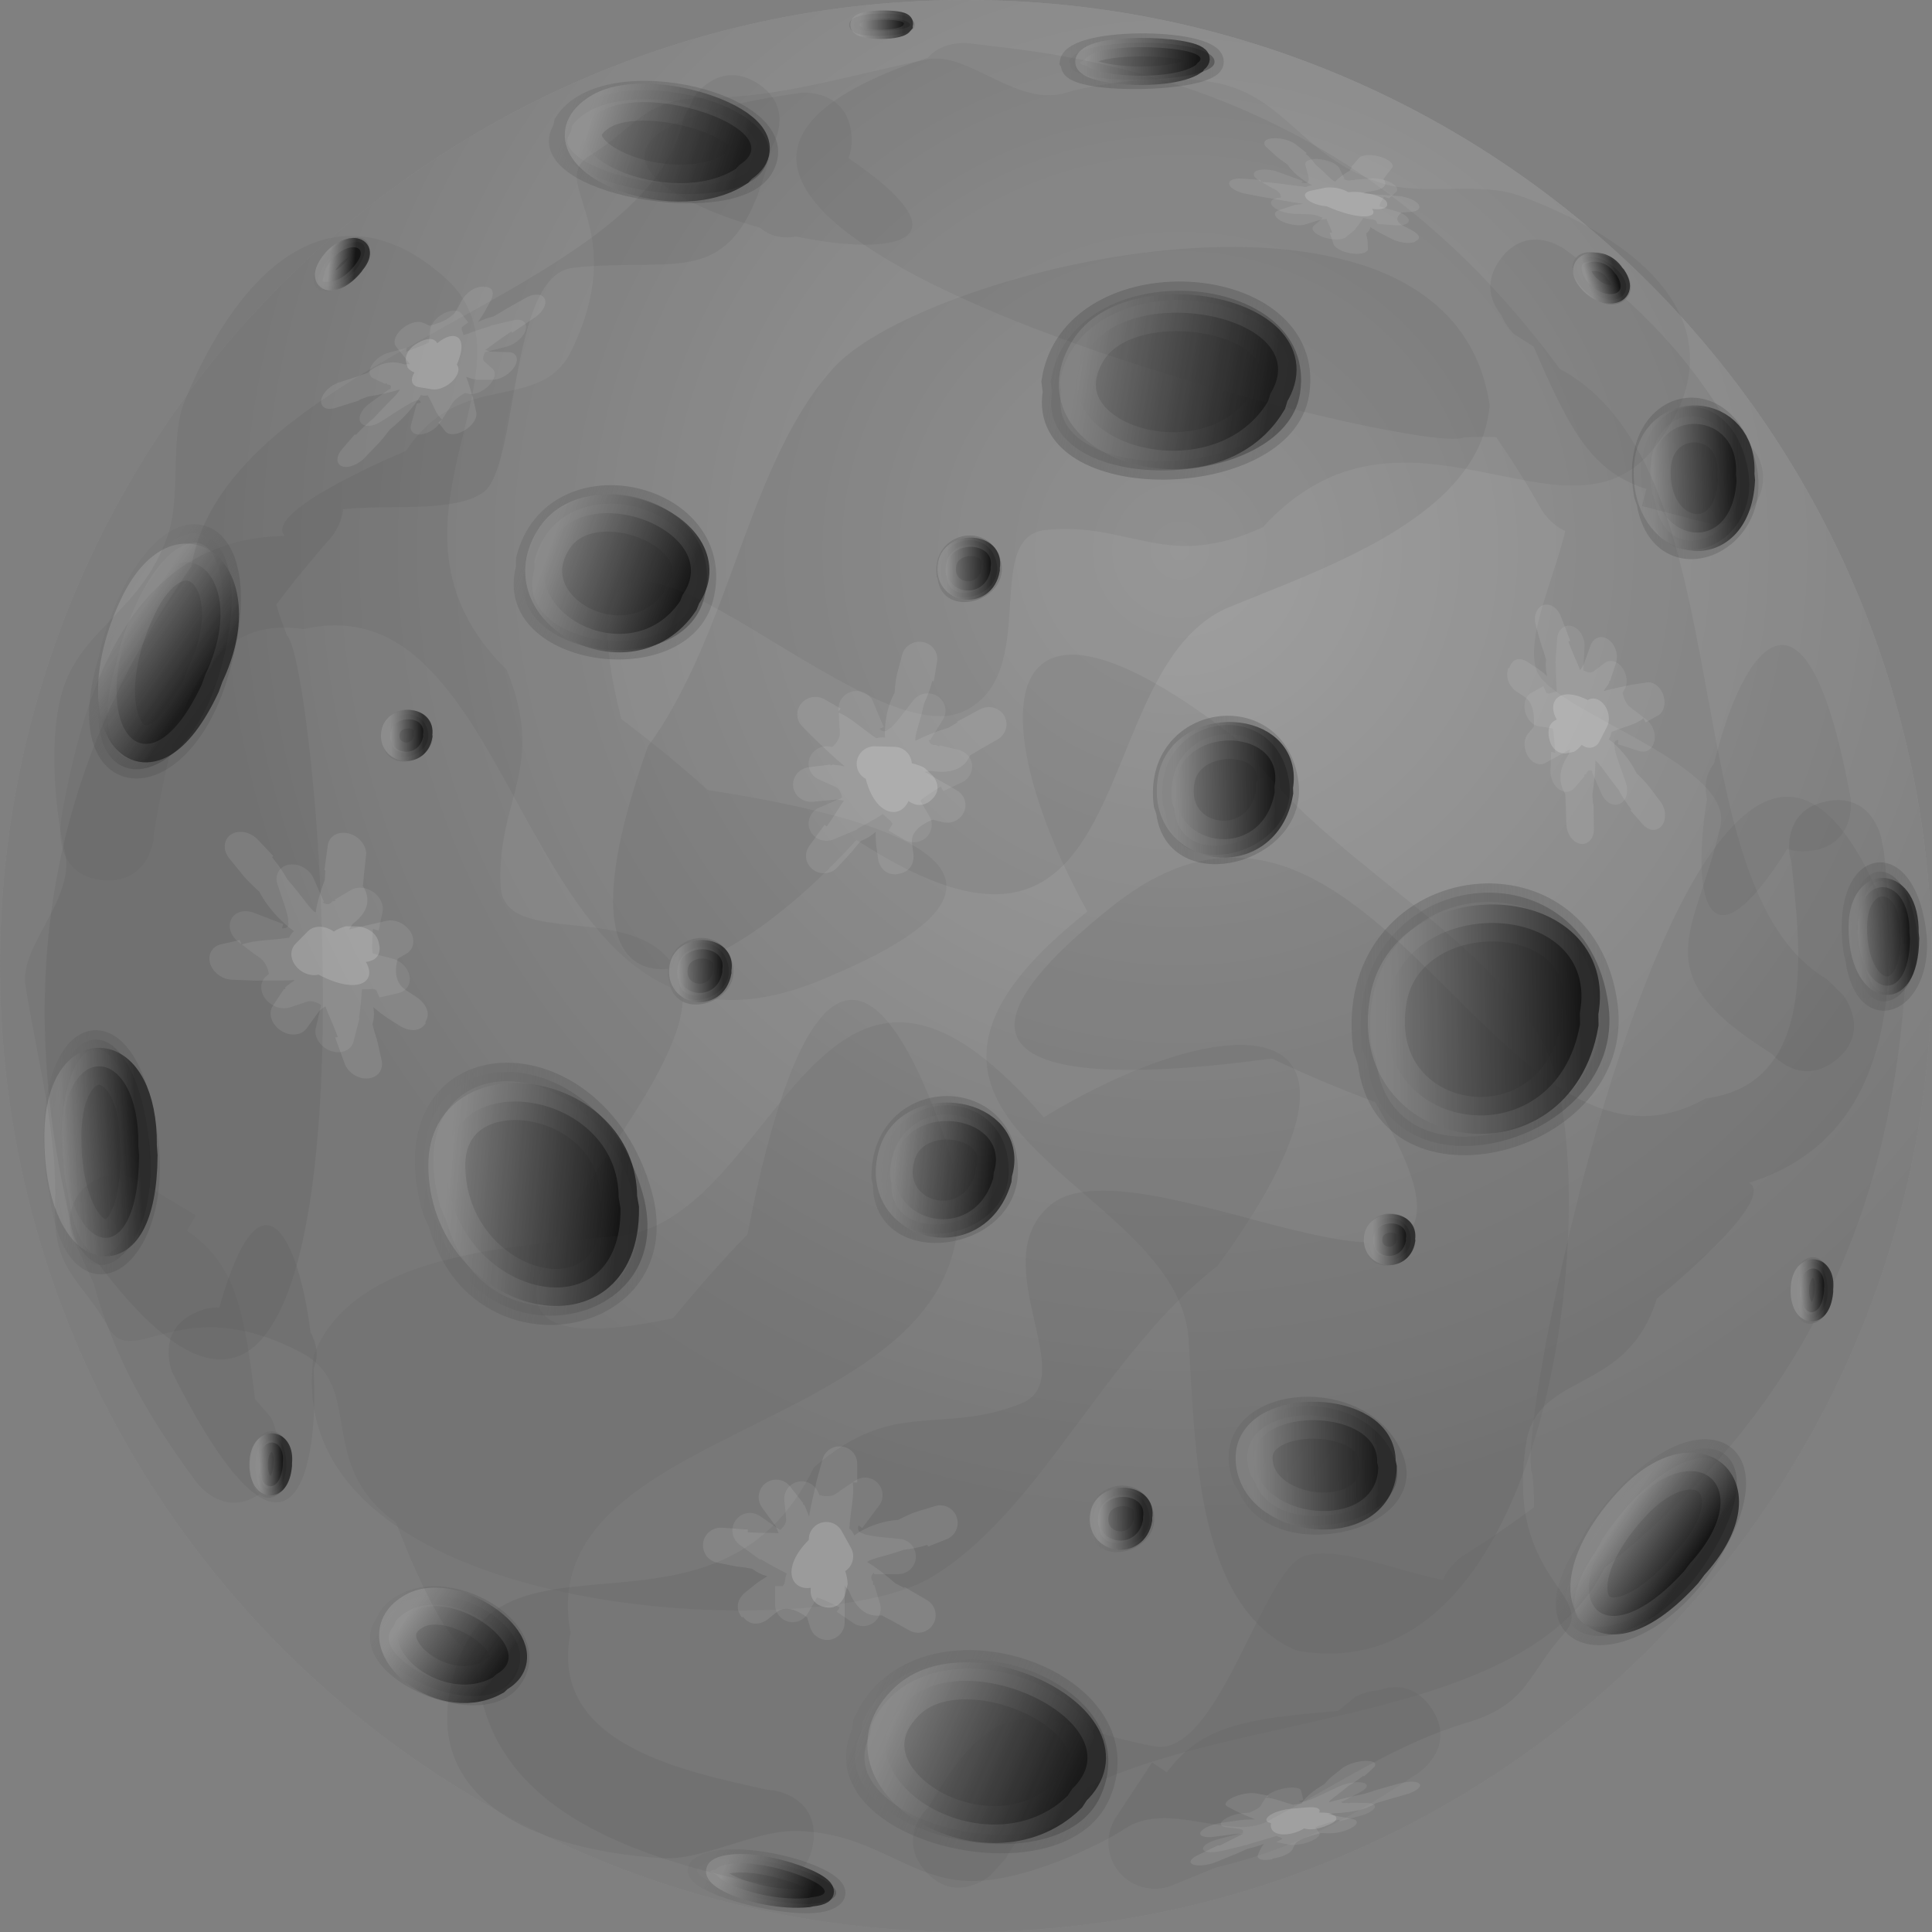 <svg version="1.1" xmlns="http://www.w3.org/2000/svg" xmlns:xlink="http://www.w3.org/1999/xlink" width="10.446" height="10.446" viewBox="0,0,10.446,10.446"><rect x="0" y="0" width="10.446" height="10.446" fill="#808080" stroke="none"/><defs><radialGradient cx="271.157" cy="177.752" r="5.223" gradientUnits="userSpaceOnUse" id="color-1"><stop offset="0" stop-color="#c9c9c9"/><stop offset="1" stop-color="#979797"/></radialGradient><linearGradient x1="273.478" y1="180.276" x2="272.134" y2="180.3" gradientUnits="userSpaceOnUse" id="color-2"><stop offset="0" stop-color="#6b6b6b"/><stop offset="1" stop-color="#a3a3a3"/></linearGradient><linearGradient x1="273.478" y1="180.276" x2="272.134" y2="180.3" gradientUnits="userSpaceOnUse" id="color-3"><stop offset="0" stop-color="#5e5e5e" stop-opacity="0.298"/><stop offset="1" stop-color="#8f8f8f" stop-opacity="0.71"/></linearGradient><linearGradient x1="273.33" y1="180.278" x2="272.272" y2="180.297" gradientUnits="userSpaceOnUse" id="color-4"><stop offset="0" stop-color="#030303"/><stop offset="1" stop-color="#9f9f9f"/></linearGradient><linearGradient x1="273.33" y1="180.278" x2="272.272" y2="180.297" gradientUnits="userSpaceOnUse" id="color-5"><stop offset="0" stop-color="#000000" stop-opacity="0.706"/><stop offset="1" stop-color="#c9c9c9" stop-opacity="0.49"/></linearGradient><linearGradient x1="271.796" y1="176.947" x2="270.483" y2="176.735" gradientUnits="userSpaceOnUse" id="color-6"><stop offset="0" stop-color="#6b6b6b"/><stop offset="1" stop-color="#a3a3a3"/></linearGradient><linearGradient x1="271.796" y1="176.947" x2="270.483" y2="176.735" gradientUnits="userSpaceOnUse" id="color-7"><stop offset="0" stop-color="#5e5e5e" stop-opacity="0.298"/><stop offset="1" stop-color="#8f8f8f" stop-opacity="0.71"/></linearGradient><linearGradient x1="271.651" y1="176.924" x2="270.619" y2="176.757" gradientUnits="userSpaceOnUse" id="color-8"><stop offset="0" stop-color="#030303"/><stop offset="1" stop-color="#9f9f9f"/></linearGradient><linearGradient x1="271.651" y1="176.924" x2="270.619" y2="176.757" gradientUnits="userSpaceOnUse" id="color-9"><stop offset="0" stop-color="#000000" stop-opacity="0.706"/><stop offset="1" stop-color="#c9c9c9" stop-opacity="0.49"/></linearGradient><linearGradient x1="270.707" y1="184.527" x2="269.494" y2="183.99" gradientUnits="userSpaceOnUse" id="color-10"><stop offset="0" stop-color="#6b6b6b"/><stop offset="1" stop-color="#a3a3a3"/></linearGradient><linearGradient x1="270.707" y1="184.527" x2="269.494" y2="183.99" gradientUnits="userSpaceOnUse" id="color-11"><stop offset="0" stop-color="#5e5e5e" stop-opacity="0.298"/><stop offset="1" stop-color="#8f8f8f" stop-opacity="0.71"/></linearGradient><linearGradient x1="270.573" y1="184.467" x2="269.619" y2="184.046" gradientUnits="userSpaceOnUse" id="color-12"><stop offset="0" stop-color="#030303"/><stop offset="1" stop-color="#9f9f9f"/></linearGradient><linearGradient x1="270.573" y1="184.467" x2="269.619" y2="184.046" gradientUnits="userSpaceOnUse" id="color-13"><stop offset="0" stop-color="#000000" stop-opacity="0.706"/><stop offset="1" stop-color="#c9c9c9" stop-opacity="0.49"/></linearGradient><linearGradient x1="265.939" y1="178.49" x2="265.423" y2="178.127" gradientUnits="userSpaceOnUse" id="color-14"><stop offset="0" stop-color="#6b6b6b"/><stop offset="1" stop-color="#a3a3a3"/></linearGradient><linearGradient x1="265.939" y1="178.49" x2="265.423" y2="178.127" gradientUnits="userSpaceOnUse" id="color-15"><stop offset="0" stop-color="#5e5e5e" stop-opacity="0.298"/><stop offset="1" stop-color="#8f8f8f" stop-opacity="0.71"/></linearGradient><linearGradient x1="265.882" y1="178.45" x2="265.476" y2="178.165" gradientUnits="userSpaceOnUse" id="color-16"><stop offset="0" stop-color="#030303"/><stop offset="1" stop-color="#9f9f9f"/></linearGradient><linearGradient x1="265.882" y1="178.45" x2="265.476" y2="178.165" gradientUnits="userSpaceOnUse" id="color-17"><stop offset="0" stop-color="#000000" stop-opacity="0.706"/><stop offset="1" stop-color="#c9c9c9" stop-opacity="0.49"/></linearGradient><linearGradient x1="268.266" y1="181.288" x2="267.08" y2="181.182" gradientUnits="userSpaceOnUse" id="color-18"><stop offset="0" stop-color="#6b6b6b"/><stop offset="1" stop-color="#a3a3a3"/></linearGradient><linearGradient x1="268.266" y1="181.288" x2="267.08" y2="181.182" gradientUnits="userSpaceOnUse" id="color-19"><stop offset="0" stop-color="#5e5e5e" stop-opacity="0.298"/><stop offset="1" stop-color="#8f8f8f" stop-opacity="0.71"/></linearGradient><linearGradient x1="268.135" y1="181.276" x2="267.202" y2="181.193" gradientUnits="userSpaceOnUse" id="color-20"><stop offset="0" stop-color="#030303"/><stop offset="1" stop-color="#9f9f9f"/></linearGradient><linearGradient x1="268.135" y1="181.276" x2="267.202" y2="181.193" gradientUnits="userSpaceOnUse" id="color-21"><stop offset="0" stop-color="#000000" stop-opacity="0.706"/><stop offset="1" stop-color="#c9c9c9" stop-opacity="0.49"/></linearGradient><linearGradient x1="273.958" y1="183.285" x2="273.476" y2="182.962" gradientUnits="userSpaceOnUse" id="color-22"><stop offset="0" stop-color="#6b6b6b"/><stop offset="1" stop-color="#a3a3a3"/></linearGradient><linearGradient x1="273.958" y1="183.285" x2="273.476" y2="182.962" gradientUnits="userSpaceOnUse" id="color-23"><stop offset="0" stop-color="#5e5e5e" stop-opacity="0.298"/><stop offset="1" stop-color="#8f8f8f" stop-opacity="0.71"/></linearGradient><linearGradient x1="273.905" y1="183.25" x2="273.526" y2="182.996" gradientUnits="userSpaceOnUse" id="color-24"><stop offset="0" stop-color="#030303"/><stop offset="1" stop-color="#9f9f9f"/></linearGradient><linearGradient x1="273.905" y1="183.25" x2="273.526" y2="182.996" gradientUnits="userSpaceOnUse" id="color-25"><stop offset="0" stop-color="#000000" stop-opacity="0.706"/><stop offset="1" stop-color="#c9c9c9" stop-opacity="0.49"/></linearGradient><linearGradient x1="268.889" y1="175.715" x2="267.864" y2="175.388" gradientUnits="userSpaceOnUse" id="color-26"><stop offset="0" stop-color="#6b6b6b"/><stop offset="1" stop-color="#a3a3a3"/></linearGradient><linearGradient x1="268.889" y1="175.715" x2="267.864" y2="175.388" gradientUnits="userSpaceOnUse" id="color-27"><stop offset="0" stop-color="#5e5e5e" stop-opacity="0.298"/><stop offset="1" stop-color="#8f8f8f" stop-opacity="0.71"/></linearGradient><linearGradient x1="268.776" y1="175.679" x2="267.97" y2="175.422" gradientUnits="userSpaceOnUse" id="color-28"><stop offset="0" stop-color="#030303"/><stop offset="1" stop-color="#9f9f9f"/></linearGradient><linearGradient x1="268.776" y1="175.679" x2="267.97" y2="175.422" gradientUnits="userSpaceOnUse" id="color-29"><stop offset="0" stop-color="#000000" stop-opacity="0.706"/><stop offset="1" stop-color="#c9c9c9" stop-opacity="0.49"/></linearGradient><linearGradient x1="271.75" y1="179.041" x2="271.06" y2="179.054" gradientUnits="userSpaceOnUse" id="color-30"><stop offset="0" stop-color="#6b6b6b"/><stop offset="1" stop-color="#a3a3a3"/></linearGradient><linearGradient x1="271.75" y1="179.041" x2="271.06" y2="179.054" gradientUnits="userSpaceOnUse" id="color-31"><stop offset="0" stop-color="#5e5e5e" stop-opacity="0.298"/><stop offset="1" stop-color="#8f8f8f" stop-opacity="0.71"/></linearGradient><linearGradient x1="271.674" y1="179.043" x2="271.131" y2="179.053" gradientUnits="userSpaceOnUse" id="color-32"><stop offset="0" stop-color="#030303"/><stop offset="1" stop-color="#9f9f9f"/></linearGradient><linearGradient x1="271.674" y1="179.043" x2="271.131" y2="179.053" gradientUnits="userSpaceOnUse" id="color-33"><stop offset="0" stop-color="#000000" stop-opacity="0.706"/><stop offset="1" stop-color="#c9c9c9" stop-opacity="0.49"/></linearGradient><linearGradient x1="270.23" y1="181.139" x2="269.544" y2="181.067" gradientUnits="userSpaceOnUse" id="color-34"><stop offset="0" stop-color="#6b6b6b"/><stop offset="1" stop-color="#a3a3a3"/></linearGradient><linearGradient x1="270.23" y1="181.139" x2="269.544" y2="181.067" gradientUnits="userSpaceOnUse" id="color-35"><stop offset="0" stop-color="#5e5e5e" stop-opacity="0.298"/><stop offset="1" stop-color="#8f8f8f" stop-opacity="0.71"/></linearGradient><linearGradient x1="270.154" y1="181.132" x2="269.614" y2="181.075" gradientUnits="userSpaceOnUse" id="color-36"><stop offset="0" stop-color="#030303"/><stop offset="1" stop-color="#9f9f9f"/></linearGradient><linearGradient x1="270.154" y1="181.132" x2="269.614" y2="181.075" gradientUnits="userSpaceOnUse" id="color-37"><stop offset="0" stop-color="#000000" stop-opacity="0.706"/><stop offset="1" stop-color="#c9c9c9" stop-opacity="0.49"/></linearGradient><linearGradient x1="267.525" y1="183.885" x2="266.914" y2="183.473" gradientUnits="userSpaceOnUse" id="color-38"><stop offset="0" stop-color="#6b6b6b"/><stop offset="1" stop-color="#a3a3a3"/></linearGradient><linearGradient x1="267.525" y1="183.885" x2="266.914" y2="183.473" gradientUnits="userSpaceOnUse" id="color-39"><stop offset="0" stop-color="#5e5e5e" stop-opacity="0.298"/><stop offset="1" stop-color="#8f8f8f" stop-opacity="0.71"/></linearGradient><linearGradient x1="267.458" y1="183.84" x2="266.977" y2="183.516" gradientUnits="userSpaceOnUse" id="color-40"><stop offset="0" stop-color="#030303"/><stop offset="1" stop-color="#9f9f9f"/></linearGradient><linearGradient x1="267.458" y1="183.84" x2="266.977" y2="183.516" gradientUnits="userSpaceOnUse" id="color-41"><stop offset="0" stop-color="#000000" stop-opacity="0.706"/><stop offset="1" stop-color="#c9c9c9" stop-opacity="0.49"/></linearGradient><linearGradient x1="274.233" y1="177.353" x2="273.652" y2="177.373" gradientUnits="userSpaceOnUse" id="color-42"><stop offset="0" stop-color="#6b6b6b"/><stop offset="1" stop-color="#a3a3a3"/></linearGradient><linearGradient x1="274.233" y1="177.353" x2="273.652" y2="177.373" gradientUnits="userSpaceOnUse" id="color-43"><stop offset="0" stop-color="#5e5e5e" stop-opacity="0.298"/><stop offset="1" stop-color="#8f8f8f" stop-opacity="0.71"/></linearGradient><linearGradient x1="274.169" y1="177.355" x2="273.712" y2="177.371" gradientUnits="userSpaceOnUse" id="color-44"><stop offset="0" stop-color="#030303"/><stop offset="1" stop-color="#9f9f9f"/></linearGradient><linearGradient x1="274.169" y1="177.355" x2="273.712" y2="177.371" gradientUnits="userSpaceOnUse" id="color-45"><stop offset="0" stop-color="#000000" stop-opacity="0.706"/><stop offset="1" stop-color="#c9c9c9" stop-opacity="0.49"/></linearGradient><linearGradient x1="268.572" y1="178.047" x2="267.646" y2="177.713" gradientUnits="userSpaceOnUse" id="color-46"><stop offset="0" stop-color="#6b6b6b"/><stop offset="1" stop-color="#a3a3a3"/></linearGradient><linearGradient x1="268.572" y1="178.047" x2="267.646" y2="177.713" gradientUnits="userSpaceOnUse" id="color-47"><stop offset="0" stop-color="#5e5e5e" stop-opacity="0.298"/><stop offset="1" stop-color="#8f8f8f" stop-opacity="0.71"/></linearGradient><linearGradient x1="268.47" y1="178.01" x2="267.742" y2="177.747" gradientUnits="userSpaceOnUse" id="color-48"><stop offset="0" stop-color="#030303"/><stop offset="1" stop-color="#9f9f9f"/></linearGradient><linearGradient x1="268.47" y1="178.01" x2="267.742" y2="177.747" gradientUnits="userSpaceOnUse" id="color-49"><stop offset="0" stop-color="#000000" stop-opacity="0.706"/><stop offset="1" stop-color="#c9c9c9" stop-opacity="0.49"/></linearGradient><linearGradient x1="271.339" y1="175.127" x2="270.566" y2="175.091" gradientUnits="userSpaceOnUse" id="color-50"><stop offset="0" stop-color="#6b6b6b"/><stop offset="1" stop-color="#a3a3a3"/></linearGradient><linearGradient x1="271.339" y1="175.127" x2="270.566" y2="175.091" gradientUnits="userSpaceOnUse" id="color-51"><stop offset="0" stop-color="#5e5e5e" stop-opacity="0.298"/><stop offset="1" stop-color="#8f8f8f" stop-opacity="0.71"/></linearGradient><linearGradient x1="271.254" y1="175.123" x2="270.646" y2="175.095" gradientUnits="userSpaceOnUse" id="color-52"><stop offset="0" stop-color="#030303"/><stop offset="1" stop-color="#9f9f9f"/></linearGradient><linearGradient x1="271.254" y1="175.123" x2="270.646" y2="175.095" gradientUnits="userSpaceOnUse" id="color-53"><stop offset="0" stop-color="#000000" stop-opacity="0.706"/><stop offset="1" stop-color="#c9c9c9" stop-opacity="0.49"/></linearGradient><linearGradient x1="272.326" y1="182.693" x2="271.474" y2="182.71" gradientUnits="userSpaceOnUse" id="color-54"><stop offset="0" stop-color="#6b6b6b"/><stop offset="1" stop-color="#a3a3a3"/></linearGradient><linearGradient x1="272.326" y1="182.693" x2="271.474" y2="182.71" gradientUnits="userSpaceOnUse" id="color-55"><stop offset="0" stop-color="#5e5e5e" stop-opacity="0.298"/><stop offset="1" stop-color="#8f8f8f" stop-opacity="0.71"/></linearGradient><linearGradient x1="272.232" y1="182.695" x2="271.562" y2="182.708" gradientUnits="userSpaceOnUse" id="color-56"><stop offset="0" stop-color="#030303"/><stop offset="1" stop-color="#9f9f9f"/></linearGradient><linearGradient x1="272.232" y1="182.695" x2="271.562" y2="182.708" gradientUnits="userSpaceOnUse" id="color-57"><stop offset="0" stop-color="#000000" stop-opacity="0.706"/><stop offset="1" stop-color="#c9c9c9" stop-opacity="0.49"/></linearGradient><linearGradient x1="275.144" y1="179.832" x2="274.787" y2="179.849" gradientUnits="userSpaceOnUse" id="color-58"><stop offset="0" stop-color="#6b6b6b"/><stop offset="1" stop-color="#a3a3a3"/></linearGradient><linearGradient x1="275.144" y1="179.832" x2="274.787" y2="179.849" gradientUnits="userSpaceOnUse" id="color-59"><stop offset="0" stop-color="#5e5e5e" stop-opacity="0.298"/><stop offset="1" stop-color="#8f8f8f" stop-opacity="0.71"/></linearGradient><linearGradient x1="275.105" y1="179.834" x2="274.824" y2="179.848" gradientUnits="userSpaceOnUse" id="color-60"><stop offset="0" stop-color="#030303"/><stop offset="1" stop-color="#9f9f9f"/></linearGradient><linearGradient x1="275.105" y1="179.834" x2="274.824" y2="179.848" gradientUnits="userSpaceOnUse" id="color-61"><stop offset="0" stop-color="#000000" stop-opacity="0.706"/><stop offset="1" stop-color="#c9c9c9" stop-opacity="0.49"/></linearGradient><linearGradient x1="265.588" y1="180.991" x2="265.066" y2="181.022" gradientUnits="userSpaceOnUse" id="color-62"><stop offset="0" stop-color="#6b6b6b"/><stop offset="1" stop-color="#a3a3a3"/></linearGradient><linearGradient x1="265.588" y1="180.991" x2="265.066" y2="181.022" gradientUnits="userSpaceOnUse" id="color-63"><stop offset="0" stop-color="#5e5e5e" stop-opacity="0.298"/><stop offset="1" stop-color="#8f8f8f" stop-opacity="0.71"/></linearGradient><linearGradient x1="265.53" y1="180.994" x2="265.119" y2="181.019" gradientUnits="userSpaceOnUse" id="color-64"><stop offset="0" stop-color="#030303"/><stop offset="1" stop-color="#9f9f9f"/></linearGradient><linearGradient x1="265.53" y1="180.994" x2="265.119" y2="181.019" gradientUnits="userSpaceOnUse" id="color-65"><stop offset="0" stop-color="#000000" stop-opacity="0.706"/><stop offset="1" stop-color="#c9c9c9" stop-opacity="0.49"/></linearGradient><linearGradient x1="269.229" y1="185.064" x2="268.639" y2="184.836" gradientUnits="userSpaceOnUse" id="color-66"><stop offset="0" stop-color="#6b6b6b"/><stop offset="1" stop-color="#a3a3a3"/></linearGradient><linearGradient x1="269.229" y1="185.064" x2="268.639" y2="184.836" gradientUnits="userSpaceOnUse" id="color-67"><stop offset="0" stop-color="#5e5e5e" stop-opacity="0.298"/><stop offset="1" stop-color="#8f8f8f" stop-opacity="0.71"/></linearGradient><linearGradient x1="269.163" y1="185.038" x2="268.7" y2="184.859" gradientUnits="userSpaceOnUse" id="color-68"><stop offset="0" stop-color="#030303"/><stop offset="1" stop-color="#9f9f9f"/></linearGradient><linearGradient x1="269.163" y1="185.038" x2="268.7" y2="184.859" gradientUnits="userSpaceOnUse" id="color-69"><stop offset="0" stop-color="#000000" stop-opacity="0.706"/><stop offset="1" stop-color="#c9c9c9" stop-opacity="0.49"/></linearGradient><linearGradient x1="270.169" y1="177.849" x2="269.864" y2="177.855" gradientUnits="userSpaceOnUse" id="color-70"><stop offset="0" stop-color="#6b6b6b"/><stop offset="1" stop-color="#a3a3a3"/></linearGradient><linearGradient x1="270.169" y1="177.849" x2="269.864" y2="177.855" gradientUnits="userSpaceOnUse" id="color-71"><stop offset="0" stop-color="#5e5e5e" stop-opacity="0.298"/><stop offset="1" stop-color="#8f8f8f" stop-opacity="0.71"/></linearGradient><linearGradient x1="270.135" y1="177.85" x2="269.896" y2="177.854" gradientUnits="userSpaceOnUse" id="color-72"><stop offset="0" stop-color="#030303"/><stop offset="1" stop-color="#9f9f9f"/></linearGradient><linearGradient x1="270.135" y1="177.85" x2="269.896" y2="177.854" gradientUnits="userSpaceOnUse" id="color-73"><stop offset="0" stop-color="#000000" stop-opacity="0.706"/><stop offset="1" stop-color="#c9c9c9" stop-opacity="0.49"/></linearGradient><linearGradient x1="274.659" y1="181.751" x2="274.492" y2="181.757" gradientUnits="userSpaceOnUse" id="color-74"><stop offset="0" stop-color="#6b6b6b"/><stop offset="1" stop-color="#a3a3a3"/></linearGradient><linearGradient x1="274.659" y1="181.751" x2="274.492" y2="181.757" gradientUnits="userSpaceOnUse" id="color-75"><stop offset="0" stop-color="#5e5e5e" stop-opacity="0.298"/><stop offset="1" stop-color="#8f8f8f" stop-opacity="0.71"/></linearGradient><linearGradient x1="274.641" y1="181.752" x2="274.509" y2="181.756" gradientUnits="userSpaceOnUse" id="color-76"><stop offset="0" stop-color="#030303"/><stop offset="1" stop-color="#9f9f9f"/></linearGradient><linearGradient x1="274.641" y1="181.752" x2="274.509" y2="181.756" gradientUnits="userSpaceOnUse" id="color-77"><stop offset="0" stop-color="#000000" stop-opacity="0.706"/><stop offset="1" stop-color="#c9c9c9" stop-opacity="0.49"/></linearGradient><linearGradient x1="270.992" y1="182.986" x2="270.688" y2="182.992" gradientUnits="userSpaceOnUse" id="color-78"><stop offset="0" stop-color="#6b6b6b"/><stop offset="1" stop-color="#a3a3a3"/></linearGradient><linearGradient x1="270.992" y1="182.986" x2="270.688" y2="182.992" gradientUnits="userSpaceOnUse" id="color-79"><stop offset="0" stop-color="#5e5e5e" stop-opacity="0.298"/><stop offset="1" stop-color="#8f8f8f" stop-opacity="0.71"/></linearGradient><linearGradient x1="270.959" y1="182.987" x2="270.719" y2="182.991" gradientUnits="userSpaceOnUse" id="color-80"><stop offset="0" stop-color="#030303"/><stop offset="1" stop-color="#9f9f9f"/></linearGradient><linearGradient x1="270.959" y1="182.987" x2="270.719" y2="182.991" gradientUnits="userSpaceOnUse" id="color-81"><stop offset="0" stop-color="#000000" stop-opacity="0.706"/><stop offset="1" stop-color="#c9c9c9" stop-opacity="0.49"/></linearGradient><linearGradient x1="266.326" y1="182.692" x2="266.158" y2="182.698" gradientUnits="userSpaceOnUse" id="color-82"><stop offset="0" stop-color="#6b6b6b"/><stop offset="1" stop-color="#a3a3a3"/></linearGradient><linearGradient x1="266.326" y1="182.692" x2="266.158" y2="182.698" gradientUnits="userSpaceOnUse" id="color-83"><stop offset="0" stop-color="#5e5e5e" stop-opacity="0.298"/><stop offset="1" stop-color="#8f8f8f" stop-opacity="0.71"/></linearGradient><linearGradient x1="266.307" y1="182.693" x2="266.175" y2="182.697" gradientUnits="userSpaceOnUse" id="color-84"><stop offset="0" stop-color="#030303"/><stop offset="1" stop-color="#9f9f9f"/></linearGradient><linearGradient x1="266.307" y1="182.693" x2="266.175" y2="182.697" gradientUnits="userSpaceOnUse" id="color-85"><stop offset="0" stop-color="#000000" stop-opacity="0.706"/><stop offset="1" stop-color="#c9c9c9" stop-opacity="0.49"/></linearGradient><linearGradient x1="268.718" y1="180.026" x2="268.413" y2="180.031" gradientUnits="userSpaceOnUse" id="color-86"><stop offset="0" stop-color="#6b6b6b"/><stop offset="1" stop-color="#a3a3a3"/></linearGradient><linearGradient x1="268.718" y1="180.026" x2="268.413" y2="180.031" gradientUnits="userSpaceOnUse" id="color-87"><stop offset="0" stop-color="#5e5e5e" stop-opacity="0.298"/><stop offset="1" stop-color="#8f8f8f" stop-opacity="0.71"/></linearGradient><linearGradient x1="268.684" y1="180.026" x2="268.445" y2="180.03" gradientUnits="userSpaceOnUse" id="color-88"><stop offset="0" stop-color="#030303"/><stop offset="1" stop-color="#9f9f9f"/></linearGradient><linearGradient x1="268.684" y1="180.026" x2="268.445" y2="180.03" gradientUnits="userSpaceOnUse" id="color-89"><stop offset="0" stop-color="#000000" stop-opacity="0.706"/><stop offset="1" stop-color="#c9c9c9" stop-opacity="0.49"/></linearGradient><linearGradient x1="269.698" y1="174.91" x2="269.393" y2="174.911" gradientUnits="userSpaceOnUse" id="color-90"><stop offset="0" stop-color="#6b6b6b"/><stop offset="1" stop-color="#a3a3a3"/></linearGradient><linearGradient x1="269.698" y1="174.91" x2="269.393" y2="174.911" gradientUnits="userSpaceOnUse" id="color-91"><stop offset="0" stop-color="#5e5e5e" stop-opacity="0.298"/><stop offset="1" stop-color="#8f8f8f" stop-opacity="0.71"/></linearGradient><linearGradient x1="269.665" y1="174.91" x2="269.425" y2="174.911" gradientUnits="userSpaceOnUse" id="color-92"><stop offset="0" stop-color="#030303"/><stop offset="1" stop-color="#9f9f9f"/></linearGradient><linearGradient x1="269.665" y1="174.91" x2="269.425" y2="174.911" gradientUnits="userSpaceOnUse" id="color-93"><stop offset="0" stop-color="#000000" stop-opacity="0.706"/><stop offset="1" stop-color="#c9c9c9" stop-opacity="0.49"/></linearGradient><linearGradient x1="273.536" y1="176.253" x2="273.342" y2="176.308" gradientUnits="userSpaceOnUse" id="color-94"><stop offset="0" stop-color="#6b6b6b"/><stop offset="1" stop-color="#a3a3a3"/></linearGradient><linearGradient x1="273.536" y1="176.253" x2="273.342" y2="176.308" gradientUnits="userSpaceOnUse" id="color-95"><stop offset="0" stop-color="#5e5e5e" stop-opacity="0.298"/><stop offset="1" stop-color="#8f8f8f" stop-opacity="0.71"/></linearGradient><linearGradient x1="273.515" y1="176.259" x2="273.362" y2="176.302" gradientUnits="userSpaceOnUse" id="color-96"><stop offset="0" stop-color="#030303"/><stop offset="1" stop-color="#9f9f9f"/></linearGradient><linearGradient x1="273.515" y1="176.259" x2="273.362" y2="176.302" gradientUnits="userSpaceOnUse" id="color-97"><stop offset="0" stop-color="#000000" stop-opacity="0.706"/><stop offset="1" stop-color="#c9c9c9" stop-opacity="0.49"/></linearGradient><linearGradient x1="266.717" y1="176.213" x2="266.537" y2="176.199" gradientUnits="userSpaceOnUse" id="color-98"><stop offset="0" stop-color="#6b6b6b"/><stop offset="1" stop-color="#a3a3a3"/></linearGradient><linearGradient x1="266.717" y1="176.213" x2="266.537" y2="176.199" gradientUnits="userSpaceOnUse" id="color-99"><stop offset="0" stop-color="#5e5e5e" stop-opacity="0.298"/><stop offset="1" stop-color="#8f8f8f" stop-opacity="0.71"/></linearGradient><linearGradient x1="266.697" y1="176.211" x2="266.556" y2="176.201" gradientUnits="userSpaceOnUse" id="color-100"><stop offset="0" stop-color="#030303"/><stop offset="1" stop-color="#9f9f9f"/></linearGradient><linearGradient x1="266.697" y1="176.211" x2="266.556" y2="176.201" gradientUnits="userSpaceOnUse" id="color-101"><stop offset="0" stop-color="#000000" stop-opacity="0.706"/><stop offset="1" stop-color="#c9c9c9" stop-opacity="0.49"/></linearGradient><linearGradient x1="272.406" y1="181.477" x2="272.178" y2="181.481" gradientUnits="userSpaceOnUse" id="color-102"><stop offset="0" stop-color="#6b6b6b"/><stop offset="1" stop-color="#a3a3a3"/></linearGradient><linearGradient x1="272.406" y1="181.477" x2="272.178" y2="181.481" gradientUnits="userSpaceOnUse" id="color-103"><stop offset="0" stop-color="#5e5e5e" stop-opacity="0.298"/><stop offset="1" stop-color="#8f8f8f" stop-opacity="0.71"/></linearGradient><linearGradient x1="272.38" y1="181.478" x2="272.201" y2="181.481" gradientUnits="userSpaceOnUse" id="color-104"><stop offset="0" stop-color="#030303"/><stop offset="1" stop-color="#9f9f9f"/></linearGradient><linearGradient x1="272.38" y1="181.478" x2="272.201" y2="181.481" gradientUnits="userSpaceOnUse" id="color-105"><stop offset="0" stop-color="#000000" stop-opacity="0.706"/><stop offset="1" stop-color="#c9c9c9" stop-opacity="0.49"/></linearGradient><linearGradient x1="267.092" y1="178.752" x2="266.864" y2="178.756" gradientUnits="userSpaceOnUse" id="color-106"><stop offset="0" stop-color="#6b6b6b"/><stop offset="1" stop-color="#a3a3a3"/></linearGradient><linearGradient x1="267.092" y1="178.752" x2="266.864" y2="178.756" gradientUnits="userSpaceOnUse" id="color-107"><stop offset="0" stop-color="#5e5e5e" stop-opacity="0.298"/><stop offset="1" stop-color="#8f8f8f" stop-opacity="0.71"/></linearGradient><linearGradient x1="267.067" y1="178.752" x2="266.888" y2="178.755" gradientUnits="userSpaceOnUse" id="color-108"><stop offset="0" stop-color="#030303"/><stop offset="1" stop-color="#9f9f9f"/></linearGradient><linearGradient x1="267.067" y1="178.752" x2="266.888" y2="178.755" gradientUnits="userSpaceOnUse" id="color-109"><stop offset="0" stop-color="#000000" stop-opacity="0.706"/><stop offset="1" stop-color="#c9c9c9" stop-opacity="0.49"/></linearGradient></defs><g transform="translate(-264.777,-174.777)"><g data-paper-data="{&quot;isPaintingLayer&quot;:true}" fill-rule="nonzero" stroke-linecap="butt" stroke-linejoin="miter" stroke-miterlimit="10" stroke-dasharray="" stroke-dashoffset="0" style="mix-blend-mode: normal"><path d="M270,185.223c-2.885,0 -5.223,-2.339 -5.223,-5.223c0,-2.885 2.339,-5.223 5.223,-5.223c2.885,0 5.223,2.339 5.223,5.223c0,2.885 -2.339,5.223 -5.223,5.223z" data-paper-data="{&quot;index&quot;:null}" fill="url(#color-1)" stroke="none" stroke-width="0.5"/><path d="M272.143,180.446c-0.127,-0.977 1.212,-1.17 1.331,-0.23c0.095,0.751 -1.212,1.1 -1.306,0.304z" fill="url(#color-2)" stroke="url(#color-3)" stroke-width="0.1"/><path d="M273.32,180.314c-0.132,0.756 -1.166,0.591 -1.036,-0.135c0.104,-0.581 1.149,-0.539 1.035,0.075z" fill="url(#color-4)" stroke="url(#color-5)" stroke-width="0.2"/><path d="M270.458,176.84c0.106,-0.709 1.453,-0.617 1.348,0.064c-0.084,0.545 -1.436,0.568 -1.341,-0.008z" fill="url(#color-6)" stroke="url(#color-7)" stroke-width="0.1"/><path d="M271.633,176.947c-0.306,0.509 -1.272,0.218 -0.975,-0.271c0.237,-0.391 1.244,-0.184 0.988,0.229z" fill="url(#color-8)" stroke="url(#color-9)" stroke-width="0.2"/><path d="M269.441,184.087c0.295,-0.67 1.574,-0.242 1.287,0.4c-0.23,0.514 -1.544,0.198 -1.296,-0.344z" fill="url(#color-10)" stroke="url(#color-11)" stroke-width="0.1"/><path d="M270.55,184.486c-0.435,0.423 -1.291,-0.105 -0.87,-0.51c0.336,-0.324 1.254,0.131 0.895,0.472z" fill="url(#color-12)" stroke="url(#color-13)" stroke-width="0.2"/><path d="M265.377,178.263c0.282,-0.925 0.854,-0.717 0.581,0.172c-0.218,0.711 -0.83,0.654 -0.597,-0.098z" fill="url(#color-14)" stroke="url(#color-15)" stroke-width="0.1"/><path d="M265.867,178.48c-0.305,0.65 -0.641,0.204 -0.346,-0.42c0.235,-0.498 0.617,-0.161 0.366,0.365z" fill="url(#color-16)" stroke="url(#color-17)" stroke-width="0.2"/><path d="M267.112,181.325c-0.273,-0.956 0.881,-1.015 1.14,-0.095c0.207,0.735 -0.892,0.947 -1.107,0.168z" fill="url(#color-18)" stroke="url(#color-19)" stroke-width="0.1"/><path d="M268.132,181.31c0.007,0.718 -0.935,0.459 -0.939,-0.23c-0.003,-0.551 0.929,-0.411 0.929,0.172z" fill="url(#color-20)" stroke="url(#color-21)" stroke-width="0.2"/><path d="M273.399,183.07c0.493,-0.732 1.066,-0.532 0.591,0.172c-0.381,0.562 -1.028,0.482 -0.622,-0.113z" fill="url(#color-22)" stroke="url(#color-23)" stroke-width="0.1"/><path d="M273.882,183.273c-0.462,0.508 -0.732,0.129 -0.287,-0.359c0.356,-0.39 0.697,-0.096 0.32,0.315z" fill="url(#color-24)" stroke="url(#color-25)" stroke-width="0.2"/><path d="M267.823,175.44c0.225,-0.367 1.302,-0.099 1.082,0.253c-0.176,0.281 -1.279,0.075 -1.088,-0.222z" fill="url(#color-26)" stroke="url(#color-27)" stroke-width="0.1"/><path d="M268.757,175.689c-0.349,0.226 -1.077,-0.088 -0.739,-0.305c0.27,-0.173 1.047,0.102 0.758,0.284z" fill="url(#color-28)" stroke="url(#color-29)" stroke-width="0.2"/><path d="M271.065,179.129c-0.065,-0.501 0.622,-0.6 0.683,-0.118c0.049,0.386 -0.622,0.564 -0.67,0.156z" fill="url(#color-30)" stroke="url(#color-31)" stroke-width="0.1"/><path d="M271.669,179.061c-0.068,0.388 -0.598,0.303 -0.532,-0.069c0.053,-0.298 0.59,-0.277 0.531,0.038z" fill="url(#color-32)" stroke="url(#color-33)" stroke-width="0.2"/><path d="M269.539,181.142c-0.003,-0.505 0.691,-0.52 0.692,-0.034c0.001,0.389 -0.686,0.484 -0.684,0.072z" fill="url(#color-34)" stroke="url(#color-35)" stroke-width="0.1"/><path d="M270.147,181.149c-0.115,0.377 -0.631,0.228 -0.519,-0.134c0.089,-0.289 0.619,-0.202 0.522,0.103z" fill="url(#color-36)" stroke="url(#color-37)" stroke-width="0.2"/><path d="M266.874,183.515c0.237,-0.299 0.897,0.067 0.668,0.353c-0.184,0.229 -0.876,-0.086 -0.679,-0.326z" fill="url(#color-38)" stroke="url(#color-39)" stroke-width="0.1"/><path d="M267.443,183.846c-0.287,0.159 -0.702,-0.206 -0.425,-0.359c0.222,-0.122 0.679,0.215 0.443,0.342z" fill="url(#color-40)" stroke="url(#color-41)" stroke-width="0.2"/><path d="M273.662,177.456c-0.099,-0.55 0.472,-0.667 0.566,-0.137c0.075,0.423 -0.475,0.627 -0.552,0.178z" fill="url(#color-42)" stroke="url(#color-43)" stroke-width="0.1"/><path d="M274.166,177.375c-0.023,0.427 -0.478,0.34 -0.455,-0.071c0.019,-0.328 0.473,-0.31 0.452,0.037z" fill="url(#color-44)" stroke="url(#color-45)" stroke-width="0.2"/><path d="M267.617,177.8c0.152,-0.598 1.115,-0.364 0.967,0.211c-0.119,0.459 -1.098,0.323 -0.968,-0.162z" fill="url(#color-46)" stroke="url(#color-47)" stroke-width="0.1"/><path d="M268.454,178.028c-0.275,0.403 -0.942,0.041 -0.676,-0.346c0.213,-0.309 0.918,-0.015 0.69,0.311z" fill="url(#color-48)" stroke="url(#color-49)" stroke-width="0.2"/><path d="M270.557,175.113c0.027,-0.147 0.814,-0.136 0.786,0.005c-0.022,0.113 -0.806,0.126 -0.779,0.006z" fill="url(#color-50)" stroke="url(#color-51)" stroke-width="0.1"/><path d="M271.244,175.128c-0.153,0.107 -0.728,0.053 -0.579,-0.05c0.119,-0.082 0.713,-0.046 0.585,0.041z" fill="url(#color-52)" stroke="url(#color-53)" stroke-width="0.1"/><path d="M271.495,182.779c-0.178,-0.46 0.653,-0.556 0.822,-0.114c0.135,0.354 -0.66,0.523 -0.799,0.148z" fill="url(#color-54)" stroke="url(#color-55)" stroke-width="0.1"/><path d="M272.229,182.712c-0.009,0.357 -0.681,0.283 -0.671,-0.06c0.008,-0.274 0.676,-0.259 0.665,0.031z" fill="url(#color-56)" stroke="url(#color-57)" stroke-width="0.2"/><path d="M274.795,179.924c-0.075,-0.5 0.274,-0.604 0.345,-0.123c0.057,0.384 -0.277,0.568 -0.336,0.161z" fill="url(#color-58)" stroke="url(#color-59)" stroke-width="0.1"/><path d="M275.104,179.852c-0.004,0.387 -0.286,0.307 -0.282,-0.065c0.003,-0.298 0.284,-0.281 0.279,0.034z" fill="url(#color-60)" stroke="url(#color-61)" stroke-width="0.1"/><path d="M265.078,181.152c-0.109,-0.869 0.401,-1.05 0.504,-0.215c0.083,0.668 -0.405,0.988 -0.49,0.28z" fill="url(#color-62)" stroke="url(#color-63)" stroke-width="0.1"/><path d="M265.529,181.026c-0.005,0.674 -0.418,0.535 -0.412,-0.113c0.005,-0.518 0.415,-0.488 0.408,0.059z" fill="url(#color-64)" stroke="url(#color-65)" stroke-width="0.2"/><path d="M268.597,184.847c0.249,-0.089 0.889,0.127 0.648,0.211c-0.193,0.068 -0.867,-0.131 -0.66,-0.202z" fill="url(#color-66)" stroke="url(#color-67)" stroke-width="0.1"/><path d="M269.148,185.039c-0.292,0.029 -0.689,-0.159 -0.407,-0.186c0.226,-0.022 0.666,0.159 0.425,0.182z" fill="url(#color-68)" stroke="url(#color-69)" stroke-width="0.1"/><g fill-opacity="0.075" fill="#3d3d3d" stroke="none" stroke-width="0.5"><path d="M265.335,179.536c-0.252,-0.02 -0.232,-0.272 -0.232,-0.272l0.008,-0.078c0.128,-0.706 0.38,-1.496 1.206,-1.511c-0.128,-0.135 0.656,-0.461 0.656,-0.461c0.298,-0.454 0.725,-0.191 0.895,-0.544c0.326,-0.676 -0.14,-0.906 0.099,-1.052c0.256,-0.157 0.289,-0.311 0.639,-0.313c0.39,-0.002 0.732,-0.114 1.186,-0.207c0.222,-0.046 0.487,0.265 0.753,0.179c0.144,-0.044 0.62,-0.126 0.901,-0.027c0.301,0.105 0.414,0.395 0.802,0.518c0.22,0.07 0.533,-0.01 0.74,0.065c0.751,0.275 1.21,0.766 0.73,1.369c-0.475,0.595 -1.352,-0.41 -2.113,0.426c-0.525,0.24 -0.707,-0.029 -1.173,0.014c-0.354,0.033 -0.018,0.79 -0.45,0.983c-0.589,0.264 -2.292,-1.736 -1.846,0.039c0.173,0.132 0.334,0.263 0.468,0.385c0.731,0.112 2.141,0.408 0.594,1.034c-1.645,0.666 -1.531,-2.195 -2.782,-1.904c-0.609,-0.099 -0.724,0.646 -0.806,1.097l-0.001,0.028c0,0 -0.02,0.252 -0.272,0.232z"/><path d="M270.421,180.818c0.978,-0.597 1.991,-0.643 0.939,0.804c-0.609,0.467 -0.953,1.325 -1.547,1.683c-0.628,0.378 -3.544,0.24 -3.34,-1.199c0.213,-0.553 1.065,-0.589 1.655,-0.648c0.863,-0.087 1.073,-2.064 2.293,-0.639z"/><path d="M275.087,179.992l-0.006,0.074c-0,0.01 -0.001,0.021 -0.003,0.032l-0.008,0.103c-0.109,1.337 -0.675,2.301 -1.617,3.053c-0.503,1.031 -2.771,0.7 -3.237,1.57l-0.086,0.095c0,0 -0.19,0.162 -0.352,-0.028c-0.144,-0.169 -0.009,-0.316 0.022,-0.347c0.412,-0.723 0.625,-0.433 1.219,-0.325c0.345,0.063 0.585,-0.958 0.81,-1.029c0.183,-0.058 0.488,0.078 0.75,0.129c0.033,-0.083 0.107,-0.13 0.107,-0.13c0.135,-0.084 0.263,-0.171 0.385,-0.263c0.001,-0.052 -0.002,-0.111 -0.008,-0.176c-0.128,-0.24 0.984,-5.515 1.937,-2.976c0.098,0.079 0.087,0.218 0.087,0.218z"/><path d="M274.441,179.366c-0.437,0.698 -0.52,0.251 -0.435,-0.267c-0.012,-0.054 -0.013,-0.129 0.039,-0.194c0.147,-0.615 0.496,-1.145 0.739,0.195c0,0 0.029,0.248 -0.219,0.278c-0.049,0.006 -0.09,0.001 -0.124,-0.011z"/><path d="M266.274,182.553c0.03,0.07 0.052,0.194 -0.082,0.294c-0.201,0.149 -0.35,-0.052 -0.35,-0.052c-0.255,-0.344 -0.443,-0.663 -0.558,-1.078l-0.104,-0.229c-0.018,-0.038 -0.027,-0.082 -0.024,-0.128c0.011,-0.138 0.132,-0.24 0.269,-0.229c0.042,0.003 0.08,0.017 0.114,0.038l0.298,0.18l-0.049,0.082c0.256,0.175 0.307,0.411 0.368,0.911l0.083,0.095c0,0 0.03,0.05 0.037,0.117z"/></g><g fill-opacity="0.082" fill="#363636" stroke="none" stroke-width="0.5"><path d="M269.174,184.737c-0.03,0.251 -0.281,0.221 -0.281,0.221l-0.078,-0.011c-0.701,-0.156 -1.48,-0.439 -1.462,-1.265c-0.14,0.122 -0.435,-0.673 -0.435,-0.673c-0.442,-0.316 -0.163,-0.732 -0.508,-0.916c-0.663,-0.353 -0.911,0.104 -1.048,-0.141c-0.147,-0.262 -0.299,-0.301 -0.287,-0.651c0.013,-0.39 -0.085,-0.736 -0.16,-1.193c-0.037,-0.224 0.284,-0.476 0.209,-0.745c-0.039,-0.145 -0.101,-0.624 0.008,-0.901c0.117,-0.296 0.411,-0.398 0.549,-0.781c0.079,-0.217 0.011,-0.533 0.095,-0.737c0.305,-0.74 0.814,-1.179 1.397,-0.675c0.576,0.498 -0.463,1.335 0.343,2.129c0.219,0.535 -0.057,0.705 -0.032,1.172c0.019,0.355 0.788,0.05 0.965,0.489c0.24,0.599 -1.825,2.222 -0.034,1.846c0.139,-0.168 0.276,-0.324 0.403,-0.453c0.141,-0.726 0.493,-2.123 1.057,-0.552c0.6,1.67 -2.254,1.443 -2.013,2.705c-0.123,0.605 0.617,0.749 1.064,0.849l0.028,0.002c0,0 0.251,0.03 0.221,0.281z"/><path d="M270.657,179.706c-0.557,-1.001 -0.564,-2.015 0.84,-0.907c0.442,0.627 1.286,1.004 1.62,1.612c0.353,0.643 0.1,3.55 -1.33,3.29c-0.544,-0.234 -0.547,-1.088 -0.583,-1.679c-0.053,-0.866 -2.02,-1.154 -0.548,-2.316z"/><path d="M270.016,175.011l0.074,0.009c0.01,0.001 0.021,0.002 0.032,0.004l0.103,0.012c1.332,0.162 2.272,0.765 2.986,1.736c1.01,0.543 0.59,2.797 1.441,3.297l0.092,0.09c0,0 0.154,0.197 -0.042,0.351c-0.175,0.137 -0.316,-0.003 -0.346,-0.036c-0.706,-0.44 -0.408,-0.642 -0.277,-1.231c0.076,-0.342 -0.934,-0.623 -0.997,-0.85c-0.051,-0.185 0.097,-0.485 0.158,-0.745c-0.081,-0.036 -0.126,-0.112 -0.126,-0.112c-0.078,-0.138 -0.161,-0.27 -0.247,-0.395c-0.052,-0.003 -0.111,-0.003 -0.176,0.001c-0.245,0.118 -5.472,-1.202 -2.897,-2.053c0.083,-0.095 0.221,-0.078 0.221,-0.078z"/><path d="M269.365,175.632c0.68,0.465 0.231,0.53 -0.284,0.424c-0.055,0.01 -0.129,0.008 -0.193,-0.047c-0.609,-0.171 -1.124,-0.541 0.224,-0.731c0,0 0.249,-0.019 0.269,0.23c0.004,0.05 -0.003,0.09 -0.016,0.123z"/><path d="M272.226,183.918c0.071,-0.027 0.195,-0.045 0.29,0.094c0.141,0.206 -0.065,0.347 -0.065,0.347c-0.354,0.241 -0.68,0.416 -1.099,0.515l-0.233,0.095c-0.039,0.017 -0.083,0.024 -0.129,0.018c-0.137,-0.016 -0.235,-0.141 -0.218,-0.278c0.005,-0.042 0.02,-0.08 0.042,-0.112l0.192,-0.291l0.08,0.053c0.185,-0.249 0.422,-0.29 0.925,-0.331l0.098,-0.079c0,0 0.051,-0.028 0.118,-0.032z"/></g><g fill-opacity="0.075" fill="#1f1f1f" stroke="none" stroke-width="0.5"><path d="M274.649,179.11c0.247,-0.052 0.299,0.195 0.299,0.195l0.015,0.077c0.077,0.714 0.058,1.543 -0.729,1.79c0.16,0.093 -0.499,0.627 -0.499,0.627c-0.158,0.52 -0.641,0.389 -0.705,0.774c-0.122,0.741 0.39,0.829 0.203,1.037c-0.201,0.223 -0.19,0.38 -0.524,0.481c-0.374,0.112 -0.67,0.316 -1.079,0.534c-0.2,0.107 -0.542,-0.116 -0.773,0.041c-0.125,0.083 -0.559,0.296 -0.856,0.281c-0.318,-0.016 -0.509,-0.262 -0.915,-0.27c-0.231,-0.005 -0.509,0.161 -0.728,0.147c-0.798,-0.051 -1.378,-0.393 -1.087,-1.107c0.287,-0.705 1.413,0.011 1.907,-1.007c0.436,-0.378 0.686,-0.171 1.121,-0.345c0.33,-0.132 -0.206,-0.763 0.154,-1.07c0.49,-0.42 2.689,1.017 1.759,-0.559c-0.204,-0.077 -0.395,-0.158 -0.558,-0.236c-0.733,0.099 -2.169,0.214 -0.862,-0.824c1.39,-1.104 2.089,1.673 3.207,1.04c0.612,-0.078 0.512,-0.824 0.463,-1.28l-0.007,-0.027c0,0 -0.052,-0.247 0.195,-0.299z"/><path d="M269.408,179.318c-0.769,0.849 -1.728,1.18 -1.128,-0.505c0.452,-0.62 0.539,-1.54 1.008,-2.051c0.496,-0.541 3.331,-1.232 3.543,0.206c-0.048,0.591 -0.855,0.866 -1.404,1.09c-0.804,0.328 -0.446,2.283 -2.019,1.261z"/><path d="M265.167,181.43l-0.015,-0.073c-0.003,-0.01 -0.005,-0.021 -0.007,-0.032l-0.021,-0.101c-0.274,-1.313 -0.003,-2.398 0.688,-3.385c0.191,-1.131 2.46,-1.455 2.661,-2.422l0.056,-0.115c0,0 0.137,-0.209 0.346,-0.073c0.186,0.122 0.099,0.301 0.077,0.339c-0.191,0.81 -0.477,0.592 -1.078,0.657c-0.349,0.037 -0.29,1.084 -0.486,1.216c-0.159,0.108 -0.49,0.063 -0.756,0.089c-0.008,0.089 -0.066,0.155 -0.066,0.155c-0.106,0.119 -0.204,0.239 -0.295,0.361c0.014,0.05 0.033,0.106 0.058,0.166c0.19,0.194 0.615,5.568 -1.016,3.402c-0.116,-0.048 -0.145,-0.184 -0.145,-0.184z"/><path d="M265.963,181.847c0.222,-0.793 0.428,-0.388 0.493,0.133c0.027,0.049 0.049,0.12 0.017,0.197c0.033,0.632 -0.153,1.238 -0.764,0.022c0,0 -0.098,-0.23 0.132,-0.328c0.046,-0.02 0.086,-0.026 0.122,-0.024z"/><path d="M272.895,176.481c-0.048,-0.059 -0.105,-0.171 -0.004,-0.305c0.15,-0.2 0.35,-0.049 0.35,-0.049c0.342,0.258 0.612,0.511 0.84,0.876l0.165,0.19c0.029,0.032 0.049,0.071 0.059,0.116c0.028,0.135 -0.058,0.268 -0.193,0.296c-0.041,0.009 -0.082,0.007 -0.12,-0.004l-0.337,-0.088l0.024,-0.092c-0.295,-0.095 -0.41,-0.307 -0.61,-0.77l-0.106,-0.068c0,0 -0.043,-0.04 -0.068,-0.101z"/></g><g><path d="M269.866,177.888c-0.029,-0.221 0.275,-0.265 0.302,-0.052c0.021,0.17 -0.275,0.249 -0.296,0.069z" fill="url(#color-70)" stroke="url(#color-71)" stroke-width="0.05"/><path d="M270.133,177.858c-0.03,0.171 -0.264,0.134 -0.235,-0.031c0.024,-0.132 0.261,-0.122 0.235,0.017z" fill="url(#color-72)" stroke="url(#color-73)" stroke-width="0.1"/></g><g><path d="M274.493,181.79c-0.016,-0.221 0.151,-0.265 0.166,-0.052c0.012,0.17 -0.151,0.249 -0.163,0.069z" fill="url(#color-74)" stroke="url(#color-75)" stroke-width="0.05"/><path d="M274.639,181.76c-0.016,0.171 -0.145,0.134 -0.129,-0.031c0.013,-0.132 0.143,-0.122 0.129,0.017z" fill="url(#color-76)" stroke="url(#color-77)" stroke-width="0.1"/></g><g><path d="M270.69,183.025c-0.029,-0.221 0.275,-0.265 0.302,-0.052c0.021,0.17 -0.275,0.249 -0.296,0.069z" fill="url(#color-78)" stroke="url(#color-79)" stroke-width="0.05"/><path d="M270.957,182.995c-0.03,0.171 -0.264,0.134 -0.235,-0.031c0.024,-0.132 0.261,-0.122 0.235,0.017z" fill="url(#color-80)" stroke="url(#color-81)" stroke-width="0.1"/></g><g><path d="M266.159,182.731c-0.016,-0.221 0.151,-0.265 0.166,-0.052c0.012,0.17 -0.151,0.249 -0.163,0.069z" fill="url(#color-82)" stroke="url(#color-83)" stroke-width="0.05"/><path d="M266.306,182.701c-0.016,0.171 -0.145,0.134 -0.129,-0.031c0.013,-0.132 0.143,-0.122 0.129,0.017z" fill="url(#color-84)" stroke="url(#color-85)" stroke-width="0.1"/></g><g><path d="M268.415,180.064c-0.029,-0.221 0.275,-0.265 0.302,-0.052c0.021,0.17 -0.275,0.249 -0.296,0.069z" fill="url(#color-86)" stroke="url(#color-87)" stroke-width="0.05"/><path d="M268.682,180.034c-0.03,0.171 -0.264,0.134 -0.235,-0.031c0.024,-0.132 0.261,-0.122 0.235,0.017z" fill="url(#color-88)" stroke="url(#color-89)" stroke-width="0.1"/></g><g><path d="M269.395,174.919c-0.029,-0.051 0.275,-0.061 0.302,-0.012c0.021,0.039 -0.275,0.057 -0.296,0.016z" fill="url(#color-90)" stroke="url(#color-91)" stroke-width="0.05"/><path d="M269.662,174.912c-0.03,0.039 -0.264,0.031 -0.235,-0.007c0.024,-0.03 0.261,-0.028 0.235,0.004z" fill="url(#color-92)" stroke="url(#color-93)" stroke-width="0.1"/></g><g><path d="M273.363,176.331c-0.152,-0.153 0.019,-0.236 0.164,-0.088c0.116,0.118 -0.028,0.224 -0.151,0.099z" fill="url(#color-94)" stroke="url(#color-95)" stroke-width="0.05"/><path d="M273.518,176.265c0.083,0.127 -0.091,0.14 -0.171,0.018c-0.064,-0.098 0.096,-0.131 0.162,-0.028z" fill="url(#color-96)" stroke="url(#color-97)" stroke-width="0.1"/></g><g><path d="M266.521,176.226c0.101,-0.175 0.301,-0.192 0.203,-0.024c-0.078,0.134 -0.292,0.179 -0.208,0.037z" fill="url(#color-98)" stroke="url(#color-99)" stroke-width="0.05"/><path d="M266.691,176.217c-0.109,0.132 -0.225,0.09 -0.12,-0.037c0.084,-0.102 0.216,-0.081 0.127,0.027z" fill="url(#color-100)" stroke="url(#color-101)" stroke-width="0.1"/></g><g><path d="M272.179,181.506c-0.022,-0.166 0.205,-0.198 0.226,-0.039c0.016,0.127 -0.205,0.186 -0.221,0.051z" fill="url(#color-102)" stroke="url(#color-103)" stroke-width="0.05"/><path d="M272.379,181.484c-0.022,0.128 -0.198,0.1 -0.176,-0.023c0.018,-0.098 0.195,-0.091 0.175,0.013z" fill="url(#color-104)" stroke="url(#color-105)" stroke-width="0.1"/></g><g><path d="M266.866,178.781c-0.022,-0.166 0.205,-0.198 0.226,-0.039c0.016,0.127 -0.205,0.186 -0.221,0.051z" fill="url(#color-106)" stroke="url(#color-107)" stroke-width="0.05"/><path d="M267.065,178.758c-0.022,0.128 -0.198,0.1 -0.176,-0.023c0.018,-0.098 0.195,-0.091 0.175,0.013z" fill="url(#color-108)" stroke="url(#color-109)" stroke-width="0.1"/></g><path d="M270,185.223c-2.885,0 -5.223,-2.339 -5.223,-5.223c0,-2.885 2.339,-5.223 5.223,-5.223c2.885,0 5.223,2.339 5.223,5.223c0,2.885 -2.339,5.223 -5.223,5.223z" data-paper-data="{&quot;index&quot;:null}" fill-opacity="0.31" fill="#454545" stroke="none" stroke-width="0.5"/><g stroke="none" stroke-width="0.5"><path d="M268.789,183.523c-0.06,-0.075 0.015,-0.134 0.015,-0.134l0.051,-0.041c0.024,-0.019 0.048,-0.035 0.072,-0.048c-0.029,-0.008 -0.058,-0.021 -0.083,-0.041c-0.027,-0.005 -0.055,-0.01 -0.085,-0.012l-0.004,-0.003l-0,0.002l-0.099,-0.02c-0.045,-0.008 -0.078,-0.047 -0.078,-0.094c0,-0.053 0.043,-0.095 0.095,-0.095c0.003,0 0.005,0 0.008,0l0.14,0.01l-0.001,0.014c0.07,0.006 0.124,0.002 0.167,0.006c-0.004,-0.011 -0.009,-0.023 -0.016,-0.038l-0.073,-0.1c-0.012,-0.016 -0.019,-0.036 -0.019,-0.057c0,-0.053 0.043,-0.095 0.095,-0.095c0.031,0 0.059,0.015 0.076,0.038l0.07,0.09l-0.003,0.002l0.002,0.003l0.007,0.004c0.009,0.02 0.017,0.04 0.024,0.059c0.001,0 0.001,0 0.002,0.001c0.01,-0.067 0.032,-0.145 0.041,-0.193l0.002,-0.003l-0.001,-0l0.03,-0.109c0.01,-0.042 0.048,-0.072 0.093,-0.072c0.053,0 0.095,0.043 0.095,0.095v0.1h-0.024l-0,0.001c0.008,0.076 -0.01,0.132 -0.019,0.248c0.012,0.01 0.021,0.023 0.027,0.038c0.068,-0.05 0.16,-0.08 0.237,-0.084c0.037,-0.019 0.071,-0.035 0.099,-0.044l0.098,-0.03c0.009,-0.003 0.019,-0.005 0.03,-0.005c0.053,0 0.095,0.043 0.095,0.095c0,0.041 -0.026,0.076 -0.062,0.089l-0.098,0.039l-0.003,-0.009l-0.005,0.001c-0.043,0.013 -0.084,0.021 -0.123,0.025c-0.1,0.036 -0.18,0.047 -0.198,0.067c0.05,0.03 0.102,0.071 0.152,0.115c0.015,0.008 0.031,0.016 0.048,0.024l0.002,-0.004l0.119,0.069c0.029,0.016 0.049,0.048 0.049,0.083c0,0.053 -0.043,0.095 -0.095,0.095c-0.017,0 -0.034,-0.005 -0.048,-0.013l-0.088,-0.049c-0.021,-0.011 -0.041,-0.021 -0.06,-0.032c-0.105,0.016 -0.155,-0.074 -0.179,-0.135c-0.008,-0.009 -0.016,-0.018 -0.022,-0.027c-0,0.02 0,0.052 0,0.1v0.1c0,0.053 -0.043,0.095 -0.095,0.095c-0.044,0 -0.081,-0.03 -0.092,-0.07l-0.016,-0.052c-0.057,-0.042 -0.119,-0.065 -0.165,-0.028l-0.049,0.039c0,0 -0.075,0.06 -0.134,-0.015z" fill-opacity="0.094" fill="#f5f5f5"/><path d="M269.03,183.284c-0.048,-0.024 -0.095,-0.05 -0.141,-0.077l-0.002,0.003l-0.11,-0.08c-0.024,-0.017 -0.04,-0.046 -0.04,-0.078c0,-0.053 0.043,-0.095 0.095,-0.095c0.021,0 0.04,0.007 0.056,0.018l0.097,0.068c0.004,0.002 0.007,0.004 0.011,0.006c0.019,-0.017 0.033,-0.036 0.032,-0.06l-0.01,-0.097c-0,-0.004 -0.001,-0.007 -0.001,-0.011c0,-0.053 0.043,-0.095 0.095,-0.095c0.039,0 0.073,0.024 0.088,0.058l0.008,0.017c0.037,0.01 0.072,0.008 0.098,-0.014l0.007,-0.002l-0.002,-0.002l0.089,-0.06c0.015,-0.011 0.034,-0.017 0.054,-0.017c0.053,0 0.095,0.043 0.095,0.095c0,0.022 -0.007,0.042 -0.02,0.058l-0.09,0.12l-0.02,-0.015c-0.005,0.018 -0.003,0.03 0.011,0.04c0.009,0.003 0.017,0.006 0.026,0.01c0.02,0.005 0.048,0.01 0.087,0.014v-0l0.099,0.01c0.049,0.004 0.087,0.045 0.087,0.095c0,0.053 -0.043,0.095 -0.095,0.095h-0.131v-0.009c-0.017,0.014 -0.021,0.031 -0.006,0.05l0,0.019l0.007,-0.002l0.03,0.098c0.003,0.009 0.005,0.019 0.005,0.03c0,0.053 -0.043,0.095 -0.095,0.095c-0.02,0 -0.039,-0.006 -0.054,-0.017l-0.089,-0.06l0.016,-0.024c-0.062,-0.03 -0.115,-0.056 -0.124,-0.053l-0.046,0.082c-0.016,0.03 -0.048,0.051 -0.084,0.051c-0.053,0 -0.095,-0.043 -0.095,-0.095v-0.1h0.042l0.009,-0.016c0.003,-0.018 0.006,-0.036 0.011,-0.054z" fill-opacity="0.071" fill="#ffffff"/><path d="M269.225,183.464c-0.064,-0.021 -0.068,-0.073 -0.064,-0.102c-0.109,0.016 -0.162,-0.108 -0.011,-0.259c-0,-0.001 -0,-0.001 -0,-0.002c0,-0.053 0.043,-0.095 0.095,-0.095c0.037,0 0.068,0.021 0.084,0.051l0.048,0.087c0.008,0.014 0.013,0.03 0.013,0.048c0,0.033 -0.017,0.063 -0.043,0.08c0.008,0.024 0.013,0.049 0.013,0.071l-0.015,0.06c0,0 -0.03,0.091 -0.121,0.06z" fill-opacity="0.169" fill="#ffffff"/></g><g stroke="none" stroke-width="0.5"><path d="M272.937,178.39c0.026,-0.082 0.096,-0.036 0.096,-0.036l0.048,0.031c0.022,0.015 0.043,0.031 0.061,0.048c-0.007,-0.029 -0.009,-0.06 -0.006,-0.09c-0.007,-0.026 -0.016,-0.054 -0.026,-0.082l0,-0.005l-0.002,0l-0.027,-0.097c-0.013,-0.044 -0,-0.089 0.031,-0.106c0.035,-0.02 0.081,0.003 0.102,0.051c0.001,0.002 0.002,0.005 0.003,0.007l0.05,0.131l-0.01,0.004c0.024,0.066 0.049,0.114 0.063,0.154c0.006,-0.007 0.012,-0.017 0.019,-0.029l0.038,-0.104c0.006,-0.017 0.016,-0.03 0.03,-0.038c0.035,-0.02 0.081,0.003 0.102,0.051c0.012,0.028 0.014,0.059 0.005,0.083l-0.032,0.097l-0.003,-0.002l-0.001,0.003l0,0.008c-0.01,0.016 -0.02,0.03 -0.03,0.043c0,0.001 0,0.001 0,0.002c0.049,-0.015 0.11,-0.025 0.145,-0.034l0.003,0.001l-0,-0.001l0.084,-0.013c0.032,-0.006 0.068,0.017 0.086,0.057c0.021,0.048 0.01,0.103 -0.025,0.122l-0.067,0.037l-0.01,-0.022l-0.001,0c-0.047,0.036 -0.092,0.04 -0.173,0.074c-0.002,0.015 -0.007,0.028 -0.015,0.039c0.06,0.043 0.118,0.116 0.151,0.184c0.027,0.026 0.052,0.052 0.069,0.074l0.059,0.078c0.006,0.007 0.011,0.016 0.015,0.025c0.021,0.048 0.01,0.103 -0.025,0.122c-0.027,0.015 -0.061,0.005 -0.085,-0.023l-0.066,-0.075l0.004,-0.006l-0.003,-0.004c-0.026,-0.034 -0.048,-0.069 -0.066,-0.103c-0.064,-0.078 -0.104,-0.146 -0.125,-0.156c-0,0.057 -0.006,0.119 -0.016,0.181c0.001,0.016 0.002,0.034 0.003,0.052l0.003,0.001l0.002,0.134c0.001,0.033 -0.012,0.062 -0.036,0.075c-0.035,0.02 -0.081,-0.003 -0.102,-0.051c-0.007,-0.016 -0.01,-0.032 -0.011,-0.048l-0.003,-0.098c-0.001,-0.023 -0.002,-0.045 -0.003,-0.066c-0.053,-0.089 -0.013,-0.168 0.018,-0.213c0.003,-0.011 0.006,-0.021 0.009,-0.03c-0.013,0.007 -0.035,0.02 -0.067,0.038l-0.067,0.037c-0.035,0.02 -0.081,-0.003 -0.102,-0.051c-0.018,-0.04 -0.013,-0.085 0.01,-0.11l0.029,-0.034c0.005,-0.068 -0.005,-0.132 -0.048,-0.161l-0.046,-0.03c0,0 -0.07,-0.046 -0.044,-0.128z" fill-opacity="0.094" fill="#f5f5f5"/><path d="M273.194,178.52c-0.003,-0.052 -0.005,-0.105 -0.005,-0.157l-0.002,-0.001l0.009,-0.129c0.002,-0.029 0.014,-0.054 0.036,-0.066c0.035,-0.02 0.081,0.003 0.102,0.051c0.008,0.019 0.012,0.039 0.01,0.057l-0.006,0.114c0,0.004 0,0.008 0,0.012c0.019,0.011 0.038,0.017 0.053,0.007l0.061,-0.045c0.002,-0.002 0.005,-0.003 0.007,-0.005c0.035,-0.02 0.081,0.003 0.102,0.051c0.016,0.036 0.014,0.075 -0.003,0.101l-0.008,0.013c0.008,0.037 0.024,0.069 0.049,0.083l0.004,0.006l0.001,-0.002l0.076,0.059c0.013,0.01 0.025,0.025 0.033,0.043c0.021,0.048 0.01,0.103 -0.025,0.122c-0.015,0.008 -0.031,0.009 -0.047,0.004l-0.116,-0.037l0.002,-0.024c-0.014,0.002 -0.022,0.008 -0.022,0.025c0.002,0.009 0.003,0.018 0.003,0.027c0.004,0.02 0.013,0.047 0.026,0.084l0,-0l0.033,0.094c0.017,0.046 0.005,0.096 -0.028,0.114c-0.035,0.02 -0.081,-0.003 -0.102,-0.051l-0.053,-0.119l0.006,-0.003c-0.016,-0.01 -0.029,-0.008 -0.036,0.013l-0.013,0.007l0.004,0.005l-0.054,0.063c-0.005,0.006 -0.011,0.011 -0.018,0.015c-0.035,0.02 -0.081,-0.003 -0.102,-0.051c-0.008,-0.018 -0.011,-0.037 -0.011,-0.055l0.004,-0.103l0.022,0.006c-0.005,-0.067 -0.009,-0.125 -0.015,-0.133l-0.073,-0.011c-0.027,-0.003 -0.053,-0.025 -0.068,-0.058c-0.021,-0.048 -0.01,-0.103 0.025,-0.122l0.067,-0.037l0.017,0.038l0.014,0.002c0.013,-0.004 0.026,-0.008 0.04,-0.01z" fill-opacity="0.071" fill="#ffffff"/><path d="M273.152,178.764c-0.012,-0.066 0.022,-0.089 0.042,-0.096c-0.054,-0.093 0.007,-0.187 0.168,-0.106c0,-0 0.001,-0 0.001,-0.001c0.035,-0.02 0.081,0.003 0.102,0.051c0.015,0.033 0.014,0.07 0,0.096l-0.039,0.076c-0.006,0.013 -0.015,0.023 -0.027,0.029c-0.022,0.012 -0.049,0.008 -0.07,-0.009c-0.012,0.016 -0.028,0.03 -0.042,0.038l-0.046,0.009c0,0 -0.073,0.006 -0.089,-0.087z" fill-opacity="0.169" fill="#ffffff"/></g><g stroke="none" stroke-width="0.5"><path d="M267.393,176.328c0.078,-0.001 0.038,0.073 0.038,0.073l-0.028,0.051c-0.013,0.024 -0.028,0.046 -0.042,0.067c0.027,-0.014 0.056,-0.025 0.085,-0.031c0.024,-0.014 0.05,-0.029 0.076,-0.046l0.005,-0.001l-0,-0.001l0.09,-0.051c0.04,-0.024 0.084,-0.026 0.101,-0.003c0.02,0.025 0,0.072 -0.044,0.104c-0.002,0.002 -0.004,0.003 -0.007,0.005l-0.121,0.081l-0.004,-0.007c-0.061,0.04 -0.105,0.075 -0.142,0.1c0.007,0.003 0.016,0.005 0.028,0.009l0.099,0.003c0.016,0 0.029,0.005 0.037,0.016c0.02,0.025 0,0.072 -0.044,0.104c-0.026,0.019 -0.055,0.029 -0.078,0.029l-0.092,0l0.002,-0.003l-0.003,-0l-0.007,0.002c-0.016,-0.004 -0.029,-0.009 -0.042,-0.014c-0.001,0 -0.001,0 -0.002,0.001c0.016,0.038 0.028,0.089 0.038,0.117l-0.001,0.003l0.001,-0.001l0.016,0.07c0.007,0.026 -0.013,0.064 -0.051,0.091c-0.044,0.032 -0.096,0.038 -0.116,0.013l-0.038,-0.048l0.02,-0.015l-0,-0.001c-0.036,-0.031 -0.041,-0.069 -0.077,-0.13c-0.014,0.002 -0.027,0.002 -0.037,-0.002c-0.038,0.065 -0.104,0.136 -0.167,0.185c-0.024,0.031 -0.046,0.06 -0.067,0.081l-0.071,0.074c-0.007,0.007 -0.014,0.014 -0.023,0.02c-0.044,0.032 -0.096,0.038 -0.116,0.013c-0.015,-0.02 -0.007,-0.052 0.018,-0.081l0.068,-0.079l0.006,0.002l0.003,-0.003c0.031,-0.033 0.063,-0.062 0.094,-0.088c0.071,-0.078 0.133,-0.132 0.141,-0.154c-0.054,0.016 -0.112,0.029 -0.171,0.038c-0.015,0.005 -0.032,0.011 -0.049,0.018l-0,0.003l-0.126,0.04c-0.031,0.01 -0.059,0.007 -0.072,-0.01c-0.02,-0.025 -0,-0.072 0.044,-0.104c0.015,-0.011 0.03,-0.018 0.045,-0.023l0.092,-0.03c0.022,-0.008 0.043,-0.015 0.062,-0.022c0.082,-0.072 0.158,-0.06 0.201,-0.046c0.01,-0.001 0.02,-0.001 0.029,-0.001c-0.007,-0.01 -0.02,-0.025 -0.038,-0.048l-0.038,-0.048c-0.02,-0.025 -0,-0.072 0.044,-0.104c0.037,-0.027 0.079,-0.035 0.104,-0.023l0.033,0.015c0.064,-0.015 0.124,-0.042 0.149,-0.088l0.026,-0.049c0,0 0.04,-0.074 0.118,-0.075z" fill-opacity="0.094" fill="#f5f5f5"/><path d="M267.281,176.59c0.049,-0.018 0.098,-0.035 0.147,-0.05l0.001,-0.002l0.122,-0.029c0.027,-0.007 0.051,-0.003 0.063,0.012c0.02,0.025 0,0.072 -0.044,0.104c-0.017,0.013 -0.036,0.021 -0.053,0.026l-0.107,0.027c-0.004,0.001 -0.008,0.002 -0.011,0.004c-0.01,0.02 -0.014,0.038 -0.005,0.048l0.045,0.04c0.002,0.001 0.003,0.003 0.005,0.005c0.02,0.025 0,0.072 -0.044,0.104c-0.033,0.024 -0.07,0.034 -0.095,0.026l-0.013,-0.003c-0.034,0.018 -0.064,0.041 -0.076,0.067l-0.005,0.005l0.002,0l-0.053,0.083c-0.009,0.014 -0.022,0.029 -0.039,0.041c-0.044,0.032 -0.096,0.038 -0.116,0.013c-0.008,-0.01 -0.01,-0.024 -0.005,-0.04l0.03,-0.112l0.022,-0.005c-0.002,-0.012 -0.009,-0.016 -0.024,-0.012c-0.008,0.004 -0.017,0.008 -0.025,0.011c-0.019,0.01 -0.044,0.025 -0.078,0.047l0,0l-0.087,0.056c-0.043,0.028 -0.09,0.032 -0.109,0.008c-0.02,-0.025 -0,-0.072 0.044,-0.104l0.11,-0.08l0.003,0.004c0.009,-0.017 0.006,-0.028 -0.014,-0.027l-0.007,-0.009l-0.005,0.005l-0.062,-0.029c-0.006,-0.003 -0.011,-0.006 -0.015,-0.011c-0.02,-0.025 -0,-0.072 0.044,-0.104c0.017,-0.012 0.035,-0.021 0.052,-0.025l0.097,-0.026l-0.004,0.021c0.063,-0.024 0.117,-0.044 0.124,-0.051l0.007,-0.067c0.002,-0.024 0.021,-0.053 0.052,-0.076c0.044,-0.032 0.096,-0.038 0.116,-0.013l0.038,0.048l-0.035,0.026l-0.001,0.013c0.005,0.01 0.008,0.021 0.011,0.032z" fill-opacity="0.071" fill="#ffffff"/><path d="M267.049,176.624c0.062,-0.029 0.084,-0.007 0.092,0.009c0.086,-0.074 0.176,-0.048 0.106,0.116c0,0 0,0.001 0.001,0.001c0.02,0.025 0,0.072 -0.044,0.104c-0.031,0.022 -0.065,0.032 -0.09,0.028l-0.073,-0.012c-0.012,-0.002 -0.022,-0.007 -0.029,-0.015c-0.013,-0.016 -0.009,-0.04 0.006,-0.064c-0.016,-0.006 -0.029,-0.016 -0.037,-0.026l-0.01,-0.038c0,0 -0.009,-0.062 0.079,-0.103z" fill-opacity="0.169" fill="#ffffff"/></g><g stroke="none" stroke-width="0.5"><path d="M267.08,180.308c-0.049,0.076 -0.141,0.016 -0.141,0.016l-0.064,-0.041c-0.03,-0.02 -0.056,-0.04 -0.079,-0.06c0.005,0.031 0.004,0.061 -0.005,0.091c0.006,0.028 0.015,0.057 0.025,0.087l-0.001,0.005l0.002,-0l0.023,0.102c0.011,0.046 -0.013,0.088 -0.06,0.098c-0.053,0.012 -0.114,-0.021 -0.137,-0.072c-0.001,-0.003 -0.002,-0.005 -0.003,-0.008l-0.051,-0.14l0.014,-0.002c-0.025,-0.07 -0.052,-0.123 -0.067,-0.166c-0.009,0.006 -0.019,0.014 -0.032,0.024l-0.069,0.095c-0.011,0.015 -0.027,0.027 -0.049,0.031c-0.053,0.012 -0.114,-0.021 -0.137,-0.072c-0.014,-0.031 -0.011,-0.061 0.005,-0.083l0.059,-0.089l0.004,0.002l0.002,-0.003l0.001,-0.008c0.016,-0.014 0.033,-0.026 0.049,-0.037c0,-0.001 0,-0.001 0,-0.002c-0.071,0.005 -0.16,0.001 -0.212,0.003l-0.004,-0.001l0,0.001l-0.122,-0.005c-0.046,-0.001 -0.093,-0.031 -0.113,-0.075c-0.023,-0.052 0.001,-0.104 0.054,-0.116l0.101,-0.023l0.01,0.024l0.001,0c0.073,-0.025 0.136,-0.02 0.257,-0.037c0.005,-0.014 0.014,-0.026 0.026,-0.035c-0.079,-0.056 -0.15,-0.14 -0.188,-0.214c-0.035,-0.032 -0.066,-0.062 -0.087,-0.087l-0.073,-0.09c-0.007,-0.008 -0.013,-0.018 -0.018,-0.028c-0.023,-0.052 0.001,-0.104 0.054,-0.116c0.041,-0.009 0.087,0.008 0.117,0.041l0.083,0.088l-0.007,0.005l0.003,0.004c0.032,0.04 0.058,0.078 0.079,0.116c0.08,0.09 0.125,0.166 0.154,0.18c0.008,-0.056 0.026,-0.117 0.049,-0.176c0.001,-0.016 0.002,-0.034 0.003,-0.052l-0.005,-0.001l0.018,-0.133c0.004,-0.032 0.026,-0.059 0.062,-0.067c0.053,-0.012 0.114,0.021 0.137,0.072c0.008,0.017 0.01,0.034 0.008,0.05l-0.011,0.097c-0.001,0.023 -0.003,0.045 -0.006,0.066c0.062,0.099 -0.006,0.169 -0.057,0.207c-0.006,0.01 -0.012,0.02 -0.018,0.028c0.02,-0.004 0.052,-0.012 0.101,-0.023l0.101,-0.023c0.053,-0.012 0.114,0.021 0.137,0.072c0.019,0.043 0.006,0.086 -0.03,0.106l-0.046,0.027c-0.017,0.066 -0.013,0.132 0.044,0.169l0.061,0.04c0,0 0.092,0.06 0.044,0.135z" fill-opacity="0.094" fill="#f5f5f5"/><path d="M266.734,180.124c-0.003,0.053 -0.008,0.105 -0.016,0.156l0.003,0.001l-0.032,0.126c-0.007,0.028 -0.028,0.05 -0.061,0.057c-0.053,0.012 -0.114,-0.021 -0.137,-0.072c-0.009,-0.02 -0.011,-0.041 -0.006,-0.059l0.026,-0.111c0.001,-0.004 0.001,-0.008 0.002,-0.012c-0.026,-0.015 -0.051,-0.024 -0.074,-0.018l-0.093,0.031c-0.003,0.001 -0.007,0.002 -0.011,0.003c-0.053,0.012 -0.114,-0.021 -0.137,-0.072c-0.017,-0.039 -0.008,-0.077 0.02,-0.1l0.013,-0.011c-0.006,-0.038 -0.024,-0.073 -0.057,-0.093l-0.005,-0.006l-0.002,0.002l-0.099,-0.075c-0.017,-0.013 -0.032,-0.03 -0.04,-0.049c-0.023,-0.052 0.001,-0.104 0.054,-0.116c0.022,-0.005 0.045,-0.002 0.067,0.006l0.159,0.061l-0.006,0.023c0.021,0.001 0.032,-0.004 0.035,-0.02c-0.001,-0.009 -0.002,-0.018 -0.001,-0.027c-0.003,-0.021 -0.011,-0.05 -0.024,-0.089l-0,0l-0.034,-0.1c-0.017,-0.049 0.007,-0.096 0.057,-0.107c0.053,-0.012 0.114,0.021 0.137,0.072l0.057,0.129l-0.009,0.002c0.022,0.013 0.04,0.014 0.053,-0.005l0.019,-0.004l-0.005,-0.006l0.086,-0.051c0.008,-0.005 0.017,-0.009 0.028,-0.011c0.053,-0.012 0.114,0.021 0.137,0.072c0.009,0.02 0.011,0.039 0.007,0.057l-0.021,0.101l-0.031,-0.01c-0.003,0.068 -0.006,0.126 0.001,0.134l0.102,0.026c0.037,0.009 0.072,0.036 0.088,0.072c0.023,0.052 -0.001,0.104 -0.054,0.116l-0.101,0.023l-0.018,-0.041l-0.02,-0.005c-0.019,0.002 -0.039,0.002 -0.058,0.002z" fill-opacity="0.071" fill="#ffffff"/><path d="M266.829,179.892c0.007,0.068 -0.044,0.083 -0.074,0.086c0.063,0.104 -0.038,0.183 -0.255,0.069c-0.001,0 -0.001,0 -0.002,0c-0.053,0.012 -0.114,-0.021 -0.137,-0.072c-0.016,-0.036 -0.009,-0.072 0.014,-0.095l0.066,-0.067c0.011,-0.011 0.025,-0.02 0.042,-0.023c0.033,-0.007 0.07,0.003 0.099,0.024c0.02,-0.014 0.043,-0.023 0.066,-0.029l0.067,0.001c0,0 0.104,0.009 0.113,0.105z" fill-opacity="0.169" fill="#ffffff"/></g><g stroke="none" stroke-width="0.5"><path d="M272.43,176.084c-0.059,0.021 -0.132,-0.017 -0.132,-0.017l-0.05,-0.026c-0.023,-0.012 -0.044,-0.024 -0.062,-0.036c-0.001,0.012 -0.008,0.024 -0.022,0.034c0.001,0.012 0.003,0.024 0.007,0.037l-0.002,0.002l0.002,0l0.002,0.043c0.002,0.019 -0.028,0.031 -0.073,0.028c-0.051,-0.004 -0.101,-0.026 -0.112,-0.05c-0.001,-0.001 -0.001,-0.002 -0.001,-0.003l-0.021,-0.062l0.014,0.001c-0.01,-0.031 -0.025,-0.055 -0.031,-0.074c-0.009,0.001 -0.02,0.002 -0.033,0.004l-0.08,0.025c-0.013,0.004 -0.03,0.006 -0.051,0.004c-0.051,-0.004 -0.101,-0.026 -0.112,-0.05c-0.007,-0.014 0.001,-0.025 0.02,-0.031l0.071,-0.024l0.003,0.001l0.002,-0.001l0.002,-0.003c0.018,-0.003 0.035,-0.005 0.051,-0.006c0,-0 0,-0 0,-0.001c-0.066,-0.009 -0.146,-0.025 -0.194,-0.033l-0.003,-0.001l-0,0.001l-0.111,-0.021c-0.042,-0.008 -0.08,-0.027 -0.089,-0.047c-0.011,-0.024 0.02,-0.039 0.071,-0.035l0.096,0.007l0.005,0.011l0.001,0c0.071,0.002 0.128,0.014 0.242,0.027c0.007,-0.005 0.018,-0.008 0.031,-0.009c-0.062,-0.034 -0.111,-0.077 -0.132,-0.112c-0.026,-0.018 -0.049,-0.034 -0.063,-0.047l-0.05,-0.046c-0.005,-0.004 -0.009,-0.009 -0.011,-0.014c-0.011,-0.024 0.02,-0.039 0.071,-0.035c0.039,0.003 0.078,0.017 0.099,0.034l0.059,0.047l-0.008,0.001l0.002,0.002c0.022,0.02 0.039,0.039 0.051,0.057c0.056,0.047 0.084,0.084 0.107,0.093c0.018,-0.02 0.046,-0.04 0.078,-0.059c0.004,-0.006 0.008,-0.012 0.013,-0.019l-0.004,-0.001l0.041,-0.048c0.009,-0.012 0.035,-0.018 0.069,-0.016c0.051,0.004 0.101,0.026 0.112,0.05c0.004,0.008 0.003,0.015 -0.002,0.02l-0.028,0.035c-0.006,0.009 -0.012,0.017 -0.018,0.024c0.038,0.048 -0.037,0.064 -0.091,0.07c-0.007,0.003 -0.014,0.006 -0.021,0.008c0.019,0.002 0.05,0.004 0.096,0.007l0.096,0.007c0.051,0.004 0.101,0.026 0.112,0.05c0.01,0.02 -0.011,0.034 -0.047,0.036l-0.047,0.003c-0.028,0.022 -0.036,0.048 0.009,0.072l0.048,0.025c0,0 0.073,0.038 0.015,0.059z" fill-opacity="0.094" fill="#f5f5f5"/><path d="M272.147,175.958c-0.013,0.02 -0.027,0.039 -0.043,0.057l0.003,0.001l-0.053,0.043c-0.011,0.01 -0.035,0.015 -0.066,0.012c-0.051,-0.004 -0.101,-0.026 -0.112,-0.05c-0.005,-0.009 -0.002,-0.017 0.005,-0.024l0.044,-0.038c0.001,-0.001 0.003,-0.003 0.004,-0.004c-0.02,-0.01 -0.042,-0.017 -0.065,-0.019l-0.091,-0.003c-0.003,-0 -0.007,-0 -0.01,-0.001c-0.051,-0.004 -0.101,-0.026 -0.112,-0.05c-0.009,-0.018 0.007,-0.031 0.037,-0.035l0.014,-0.002c0.001,-0.016 -0.008,-0.032 -0.035,-0.045l-0.003,-0.003l-0.002,0.001l-0.076,-0.044c-0.013,-0.008 -0.023,-0.016 -0.028,-0.025c-0.011,-0.024 0.02,-0.039 0.071,-0.035c0.021,0.002 0.042,0.006 0.06,0.013l0.134,0.049l-0.01,0.008c0.019,0.004 0.03,0.004 0.036,-0.002c0.001,-0.004 0.002,-0.007 0.004,-0.011c0.001,-0.008 -0.001,-0.021 -0.006,-0.038h-0l-0.012,-0.044c-0.006,-0.021 0.024,-0.035 0.072,-0.032c0.051,0.004 0.101,0.026 0.112,0.05l0.028,0.058l-0.009,-0.001c0.017,0.008 0.034,0.012 0.049,0.006l0.018,0.001l-0.003,-0.003l0.088,-0.006c0.008,-0.001 0.017,-0.001 0.027,0c0.051,0.004 0.101,0.026 0.112,0.05c0.004,0.009 0.002,0.017 -0.004,0.023l-0.038,0.035l-0.026,-0.009c-0.016,0.025 -0.029,0.047 -0.024,0.052l0.088,0.026c0.032,0.009 0.059,0.025 0.067,0.041c0.011,0.024 -0.02,0.039 -0.071,0.035l-0.096,-0.007l-0.009,-0.019l-0.017,-0.005c-0.018,-0.002 -0.036,-0.005 -0.054,-0.009z" fill-opacity="0.071" fill="#ffffff"/><path d="M272.278,175.885c-0.007,0.027 -0.056,0.025 -0.083,0.021c0.039,0.05 -0.069,0.064 -0.246,-0.014c-0.001,-0 -0.001,-0 -0.002,-0c-0.051,-0.004 -0.101,-0.026 -0.112,-0.05c-0.008,-0.016 0.005,-0.029 0.03,-0.034l0.073,-0.015c0.012,-0.003 0.026,-0.003 0.043,-0.002c0.032,0.002 0.064,0.012 0.086,0.025c0.021,-0.002 0.044,-0.002 0.065,-0l0.061,0.011c0,0 0.093,0.02 0.084,0.058z" fill-opacity="0.169" fill="#ffffff"/></g><g stroke="none" stroke-width="0.5"><path d="M269.634,179.503c-0.096,0.013 -0.109,-0.08 -0.109,-0.08l-0.009,-0.064c-0.004,-0.03 -0.005,-0.058 -0.004,-0.085c-0.022,0.021 -0.049,0.038 -0.079,0.049c-0.019,0.02 -0.037,0.042 -0.056,0.066l-0.005,0.002l0.002,0.001l-0.069,0.074c-0.03,0.034 -0.082,0.043 -0.123,0.019c-0.046,-0.026 -0.061,-0.084 -0.033,-0.129c0.001,-0.002 0.003,-0.004 0.004,-0.006l0.082,-0.113l0.012,0.008c0.042,-0.056 0.067,-0.104 0.093,-0.139c-0.011,-0.002 -0.025,-0.004 -0.042,-0.006l-0.126,0.012c-0.02,0.002 -0.041,-0.002 -0.06,-0.013c-0.046,-0.026 -0.061,-0.084 -0.033,-0.129c0.016,-0.026 0.044,-0.042 0.073,-0.045l0.115,-0.014l0,0.004l0.004,-0l0.007,-0.004c0.023,0.002 0.044,0.005 0.064,0.009c0,-0 0.001,-0.001 0.001,-0.001c-0.053,-0.042 -0.11,-0.1 -0.146,-0.132l-0.001,-0.003l-0.001,0.001l-0.079,-0.079c-0.031,-0.03 -0.038,-0.077 -0.014,-0.115c0.028,-0.045 0.087,-0.059 0.133,-0.033l0.087,0.05l-0.013,0.02l0.001,0.001c0.071,0.031 0.109,0.074 0.206,0.14c0.015,-0.005 0.031,-0.006 0.047,-0.004c-0.007,-0.082 0.014,-0.176 0.051,-0.242c0.003,-0.04 0.007,-0.078 0.014,-0.105l0.026,-0.098c0.002,-0.009 0.006,-0.019 0.011,-0.027c0.028,-0.045 0.087,-0.059 0.133,-0.033c0.036,0.021 0.052,0.06 0.045,0.097l-0.017,0.103l-0.009,-0.001l-0.001,0.005c-0.011,0.043 -0.026,0.082 -0.043,0.117c-0.021,0.103 -0.054,0.175 -0.046,0.201c0.053,-0.027 0.115,-0.051 0.18,-0.071c0.014,-0.009 0.03,-0.018 0.046,-0.028l-0.002,-0.004l0.123,-0.066c0.03,-0.017 0.067,-0.018 0.098,0c0.046,0.026 0.061,0.084 0.033,0.129c-0.009,0.015 -0.022,0.026 -0.036,0.034l-0.088,0.05c-0.021,0.013 -0.04,0.024 -0.059,0.035c-0.041,0.097 -0.145,0.094 -0.212,0.084c-0.012,0.002 -0.024,0.004 -0.035,0.005c0.017,0.01 0.046,0.026 0.088,0.05l0.087,0.05c0.046,0.026 0.061,0.084 0.033,0.129c-0.023,0.037 -0.068,0.054 -0.109,0.043l-0.054,-0.013c-0.067,0.027 -0.119,0.068 -0.112,0.126l0.008,0.061c0,0 0.013,0.093 -0.083,0.106z" fill-opacity="0.094" fill="#f5f5f5"/><path d="M269.552,179.178c-0.046,0.029 -0.093,0.055 -0.141,0.081l0.001,0.003l-0.127,0.053c-0.028,0.012 -0.061,0.011 -0.089,-0.005c-0.046,-0.026 -0.061,-0.084 -0.033,-0.129c0.011,-0.018 0.027,-0.031 0.045,-0.038l0.111,-0.048c0.004,-0.002 0.007,-0.004 0.011,-0.006c-0.005,-0.025 -0.014,-0.046 -0.035,-0.057l-0.089,-0.04c-0.003,-0.001 -0.007,-0.003 -0.01,-0.005c-0.046,-0.026 -0.061,-0.084 -0.033,-0.129c0.021,-0.033 0.059,-0.05 0.097,-0.045l0.018,0.002c0.028,-0.026 0.045,-0.057 0.039,-0.09l0.002,-0.007l-0.003,0l-0.005,-0.105c-0.001,-0.018 0.003,-0.037 0.014,-0.054c0.028,-0.045 0.087,-0.059 0.133,-0.033c0.019,0.011 0.033,0.027 0.04,0.046l0.057,0.136l-0.023,0.009c0.013,0.014 0.025,0.018 0.041,0.01c0.007,-0.006 0.014,-0.012 0.022,-0.016c0.015,-0.014 0.034,-0.036 0.058,-0.067l-0,-0l0.061,-0.079c0.029,-0.039 0.085,-0.051 0.128,-0.026c0.046,0.026 0.061,0.084 0.033,0.129l-0.069,0.111l-0.008,-0.004c0.004,0.021 0.015,0.033 0.04,0.03l0.017,0.009l0.002,-0.007l0.101,0.024c0.01,0.002 0.019,0.006 0.028,0.011c0.046,0.026 0.061,0.084 0.033,0.129c-0.011,0.017 -0.026,0.03 -0.043,0.037l-0.099,0.046l-0.012,-0.025c-0.059,0.037 -0.109,0.069 -0.111,0.079l0.047,0.08c0.018,0.029 0.019,0.066 -0,0.097c-0.028,0.045 -0.087,0.059 -0.133,0.033l-0.087,-0.05l0.022,-0.036l-0.009,-0.015c-0.014,-0.011 -0.028,-0.023 -0.041,-0.036z" fill-opacity="0.071" fill="#ffffff"/><path d="M269.811,179.104c-0.052,0.044 -0.099,0.021 -0.122,0.004c-0.044,0.1 -0.179,0.083 -0.231,-0.12c-0.001,-0 -0.001,-0.001 -0.002,-0.001c-0.046,-0.026 -0.061,-0.084 -0.033,-0.129c0.019,-0.031 0.054,-0.048 0.088,-0.046l0.101,0.003c0.017,0 0.033,0.004 0.048,0.013c0.029,0.017 0.045,0.046 0.047,0.076c0.025,0.005 0.049,0.014 0.069,0.025l0.045,0.043c0,0 0.063,0.071 -0.011,0.132z" fill-opacity="0.169" fill="#ffffff"/></g><g stroke="none" stroke-width="0.5"><path d="M271.656,184.83c-0.094,0.014 -0.078,-0.023 -0.078,-0.023l0.011,-0.026c0.006,-0.012 0.013,-0.024 0.022,-0.035c-0.027,0.011 -0.057,0.02 -0.089,0.027c-0.023,0.01 -0.048,0.021 -0.072,0.032l-0.005,0.001l0.001,0l-0.087,0.036c-0.039,0.017 -0.09,0.025 -0.121,0.019c-0.035,-0.007 -0.031,-0.029 0.008,-0.05c0.002,-0.001 0.004,-0.002 0.006,-0.003l0.111,-0.054l0.008,0.002c0.056,-0.027 0.094,-0.049 0.129,-0.065c-0.01,0 -0.022,0.001 -0.037,0.001l-0.121,0.016c-0.019,0.003 -0.038,0.003 -0.052,0c-0.035,-0.007 -0.031,-0.029 0.008,-0.05c0.023,-0.012 0.054,-0.021 0.082,-0.025l0.112,-0.016l-0.001,0.001l0.004,-0l0.008,-0.002c0.021,-0.001 0.039,-0.002 0.057,-0.002c0.001,-0 0.001,-0 0.002,-0.001c-0.036,-0.013 -0.072,-0.031 -0.097,-0.041l-0,-0.001l-0.001,0l-0.05,-0.026c-0.02,-0.009 -0.012,-0.028 0.022,-0.046c0.039,-0.021 0.1,-0.032 0.135,-0.025l0.066,0.013l-0.018,0.009l0.001,0c0.057,0.006 0.08,0.021 0.149,0.039c0.016,-0.003 0.031,-0.005 0.045,-0.006c0.018,-0.033 0.067,-0.073 0.122,-0.104c0.015,-0.017 0.03,-0.033 0.045,-0.045l0.054,-0.043c0.005,-0.004 0.011,-0.008 0.019,-0.012c0.039,-0.021 0.1,-0.032 0.135,-0.025c0.027,0.005 0.031,0.02 0.013,0.036l-0.048,0.044l-0.008,0l-0.003,0.002c-0.024,0.019 -0.049,0.036 -0.076,0.052c-0.051,0.044 -0.104,0.077 -0.104,0.087c0.058,-0.016 0.123,-0.031 0.19,-0.045c0.016,-0.005 0.033,-0.01 0.052,-0.016l-0.001,-0.001l0.135,-0.038c0.033,-0.009 0.068,-0.013 0.092,-0.009c0.035,0.007 0.031,0.029 -0.008,0.05c-0.013,0.007 -0.028,0.013 -0.044,0.017l-0.098,0.028c-0.023,0.007 -0.045,0.014 -0.066,0.02c-0.067,0.043 -0.165,0.052 -0.224,0.054c-0.012,0.002 -0.024,0.004 -0.035,0.005c0.013,0.003 0.035,0.007 0.067,0.013l0.066,0.013c0.035,0.007 0.031,0.029 -0.008,0.05c-0.033,0.017 -0.08,0.028 -0.115,0.027l-0.046,-0.001c-0.071,0.017 -0.132,0.039 -0.143,0.062l-0.011,0.025c0,0 -0.016,0.037 -0.11,0.051z" fill-opacity="0.094" fill="#f5f5f5"/><path d="M271.678,184.704c-0.052,0.016 -0.104,0.031 -0.156,0.046l0,0.001l-0.135,0.033c-0.03,0.007 -0.06,0.01 -0.082,0.006c-0.035,-0.007 -0.031,-0.029 0.008,-0.05c0.016,-0.008 0.034,-0.015 0.054,-0.02l0.118,-0.03c0.004,-0.001 0.008,-0.002 0.012,-0.003c0.003,-0.01 0.001,-0.018 -0.016,-0.021l-0.071,-0.009c-0.003,-0 -0.005,-0.001 -0.008,-0.001c-0.035,-0.007 -0.031,-0.029 0.008,-0.05c0.029,-0.016 0.071,-0.026 0.104,-0.027l0.017,-0.001c0.034,-0.013 0.059,-0.028 0.064,-0.04l0.004,-0.003l-0.003,0l0.028,-0.043c0.005,-0.007 0.014,-0.016 0.029,-0.023c0.039,-0.021 0.1,-0.032 0.135,-0.025c0.014,0.003 0.022,0.008 0.024,0.015l0.012,0.051l-0.025,0.006c0.008,0.004 0.018,0.005 0.035,0.001c0.008,-0.003 0.017,-0.006 0.026,-0.009c0.018,-0.007 0.042,-0.018 0.074,-0.033h-0l0.081,-0.038c0.039,-0.019 0.095,-0.029 0.128,-0.022c0.035,0.007 0.031,0.029 -0.008,0.05l-0.098,0.052l-0.006,-0.001c-0.003,0.008 0.004,0.012 0.029,0.009l0.013,0.002l0.004,-0.003l0.087,0.001c0.008,0 0.016,0.001 0.023,0.002c0.035,0.007 0.031,0.029 -0.008,0.05c-0.015,0.008 -0.033,0.014 -0.052,0.019l-0.106,0.028l-0.004,-0.009c-0.066,0.021 -0.123,0.038 -0.128,0.042l0.02,0.028c0.008,0.01 -0.002,0.025 -0.03,0.04c-0.039,0.021 -0.1,0.032 -0.135,0.025l-0.066,-0.013l0.032,-0.017l-0.004,-0.006c-0.01,-0.003 -0.019,-0.007 -0.028,-0.011z" fill-opacity="0.071" fill="#ffffff"/><path d="M271.943,184.651c-0.062,0.023 -0.099,0.017 -0.115,0.012c-0.071,0.045 -0.192,0.05 -0.179,-0.029c-0,-0 -0.001,-0 -0.001,-0c-0.035,-0.007 -0.031,-0.029 0.008,-0.05c0.027,-0.014 0.065,-0.024 0.097,-0.027l0.094,-0.008c0.015,-0.001 0.03,-0.001 0.041,0.001c0.022,0.004 0.029,0.015 0.021,0.027c0.022,-0 0.042,0.001 0.057,0.004l0.029,0.014c0,0 0.037,0.024 -0.051,0.055z" fill-opacity="0.169" fill="#ffffff"/></g></g></g></svg>
